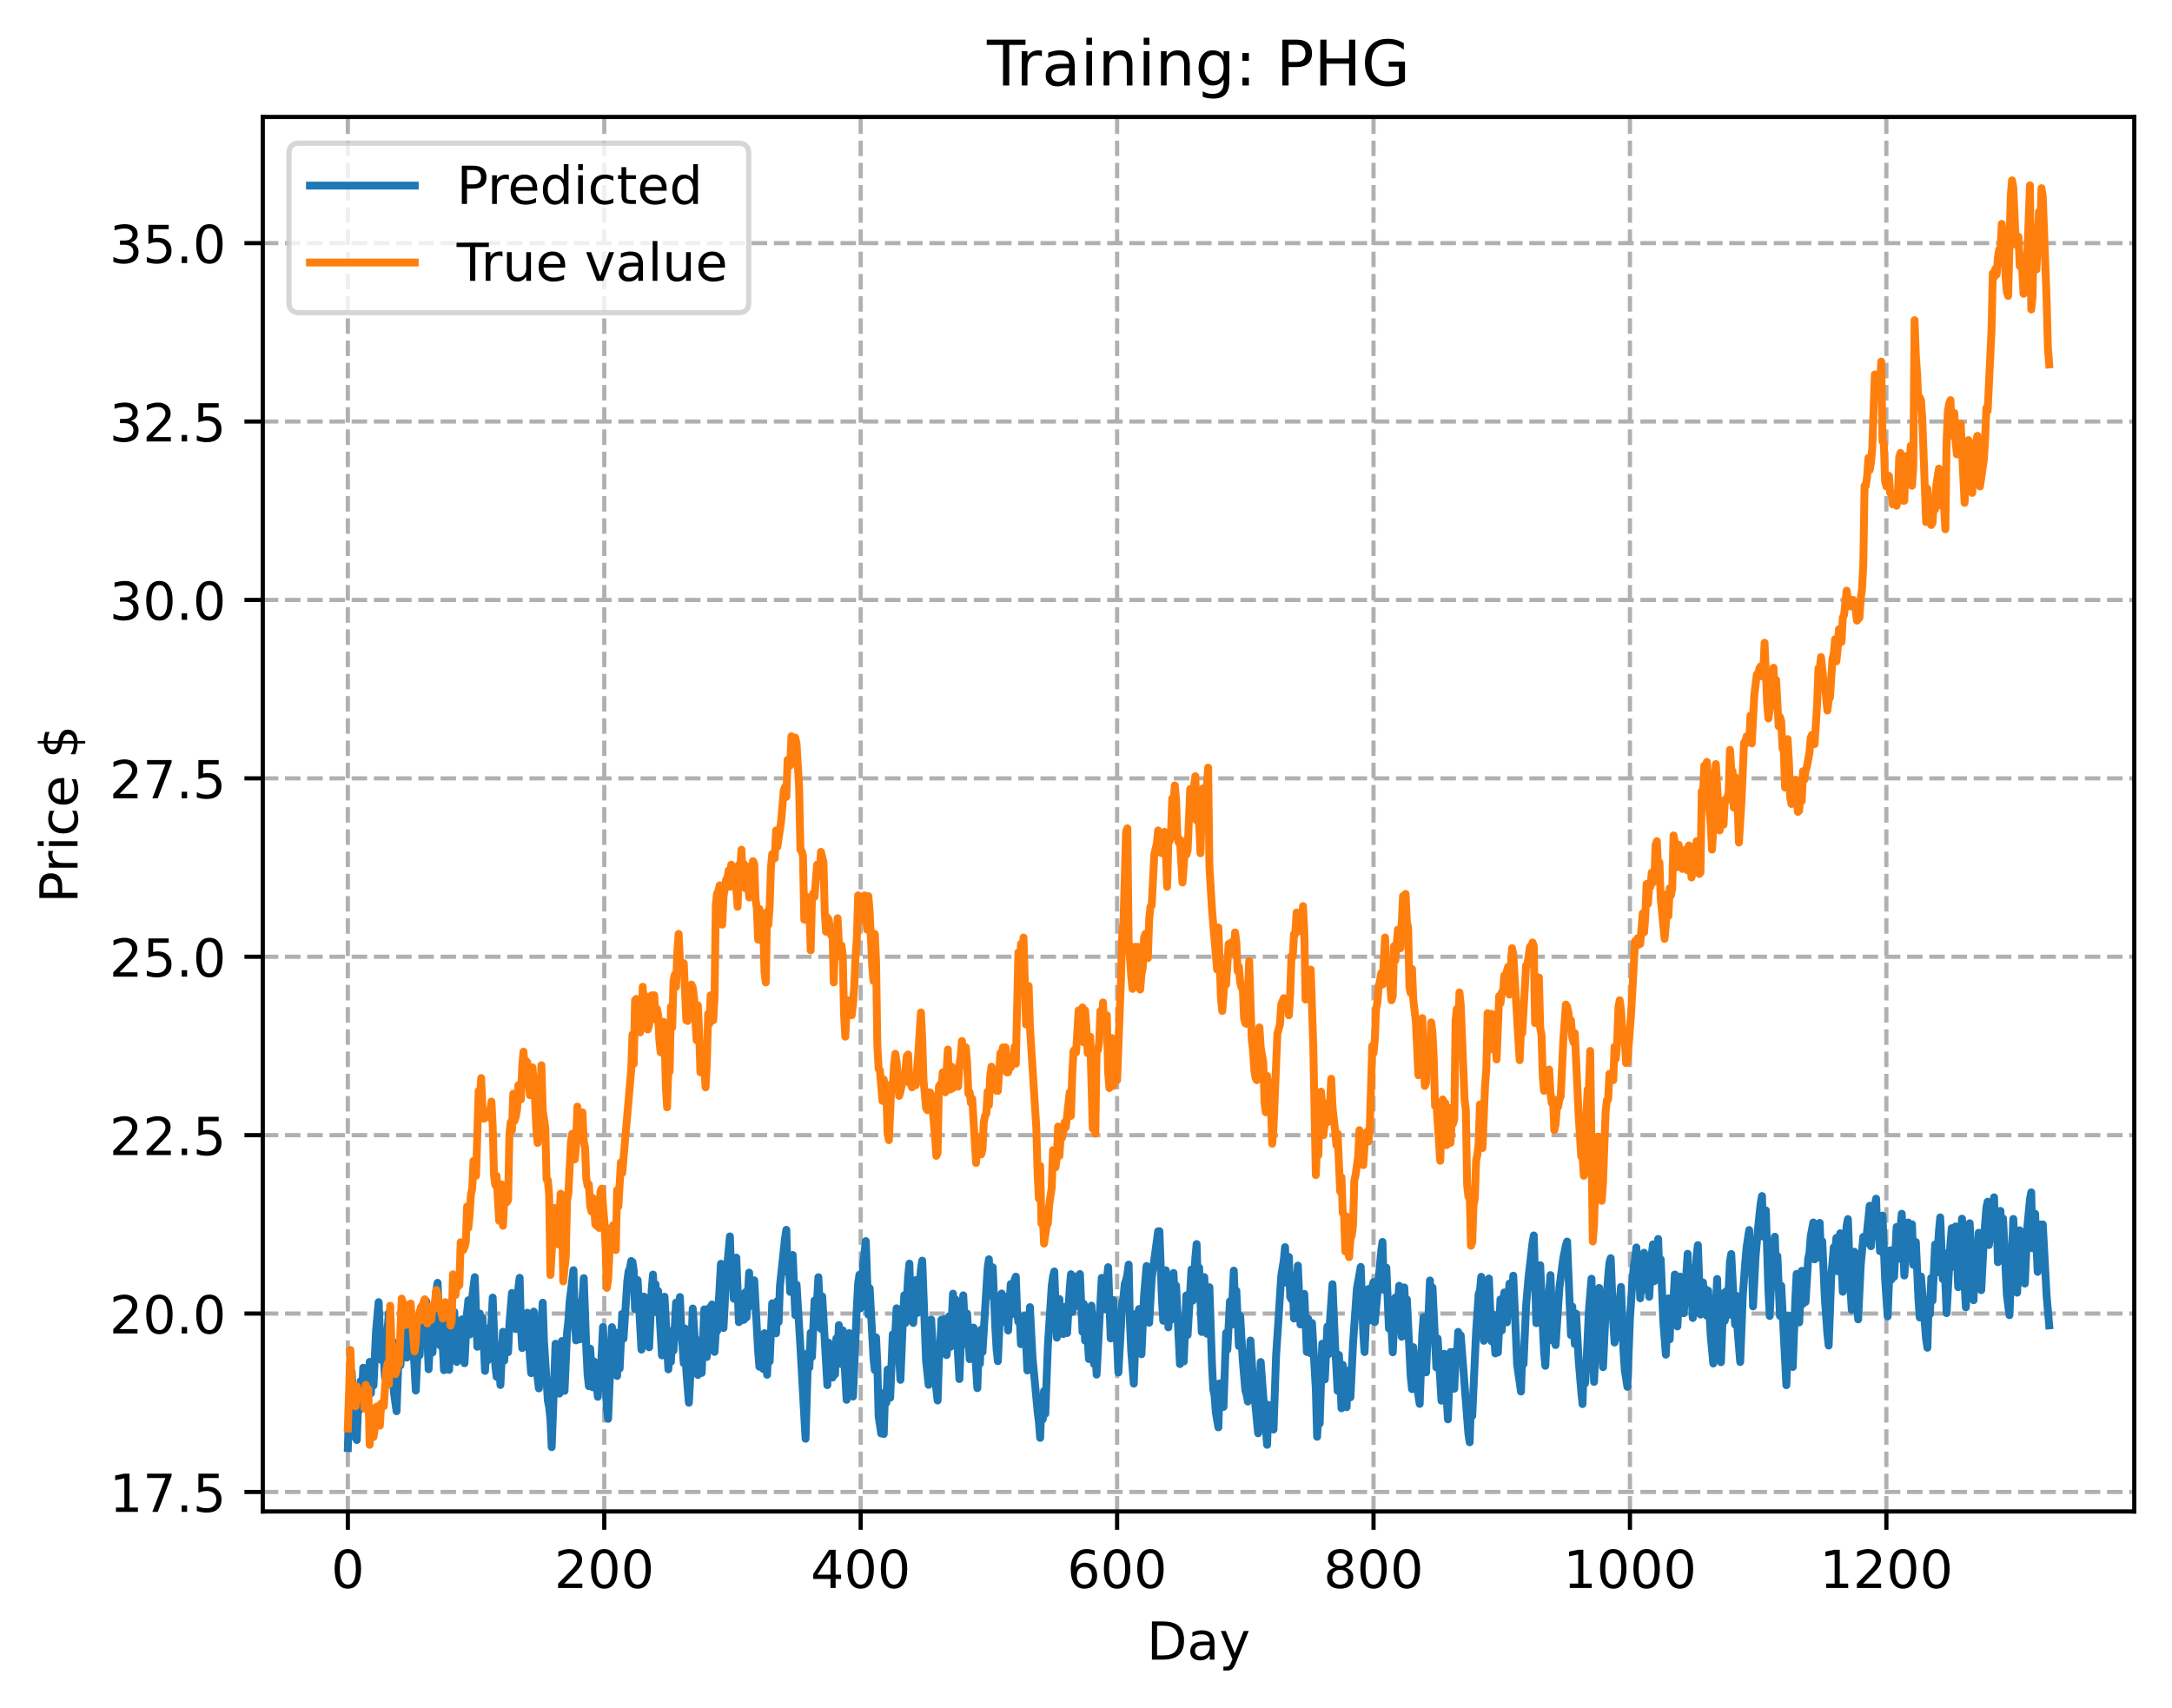 <?xml version="1.0" encoding="utf-8" standalone="no"?>
<!DOCTYPE svg PUBLIC "-//W3C//DTD SVG 1.1//EN"
  "http://www.w3.org/Graphics/SVG/1.1/DTD/svg11.dtd">
<!-- Created with matplotlib (https://matplotlib.org/) -->
<svg height="325.986pt" version="1.1" viewBox="0 0 414.464 325.986" width="414.464pt" xmlns="http://www.w3.org/2000/svg" xmlns:xlink="http://www.w3.org/1999/xlink">
 <defs>
  <style type="text/css">
*{stroke-linecap:butt;stroke-linejoin:round;}
  </style>
 </defs>
 <g id="figure_1">
  <g id="patch_1">
   <path d="M 0 325.986 
L 414.464 325.986 
L 414.464 0 
L 0 0 
z
" style="fill:#ffffff;"/>
  </g>
  <g id="axes_1">
   <g id="patch_2">
    <path d="M 50.144 288.43 
L 407.264 288.43 
L 407.264 22.318 
L 50.144 22.318 
z
" style="fill:#ffffff;"/>
   </g>
   <g id="matplotlib.axis_1">
    <g id="xtick_1">
     <g id="line2d_1">
      <path clip-path="url(#p2d818a3e1b)" d="M 66.376 288.43 
L 66.376 22.318 
" style="fill:none;stroke:#b0b0b0;stroke-dasharray:2.96,1.28;stroke-dashoffset:0;stroke-width:0.8;"/>
     </g>
     <g id="line2d_2">
      <defs>
       <path d="M 0 0 
L 0 3.5 
" id="m93678804bc" style="stroke:#000000;stroke-width:0.8;"/>
      </defs>
      <g>
       <use style="stroke:#000000;stroke-width:0.8;" x="66.376" xlink:href="#m93678804bc" y="288.43"/>
      </g>
     </g>
     <g id="text_1">
      <!-- 0 -->
      <defs>
       <path d="M 31.781 66.406 
Q 24.172 66.406 20.328 58.906 
Q 16.5 51.422 16.5 36.375 
Q 16.5 21.391 20.328 13.891 
Q 24.172 6.391 31.781 6.391 
Q 39.453 6.391 43.281 13.891 
Q 47.125 21.391 47.125 36.375 
Q 47.125 51.422 43.281 58.906 
Q 39.453 66.406 31.781 66.406 
z
M 31.781 74.219 
Q 44.047 74.219 50.516 64.516 
Q 56.984 54.828 56.984 36.375 
Q 56.984 17.969 50.516 8.266 
Q 44.047 -1.422 31.781 -1.422 
Q 19.531 -1.422 13.062 8.266 
Q 6.594 17.969 6.594 36.375 
Q 6.594 54.828 13.062 64.516 
Q 19.531 74.219 31.781 74.219 
z
" id="DejaVuSans-48"/>
      </defs>
      <g transform="translate(63.195 303.029)scale(0.1 -0.1)">
       <use xlink:href="#DejaVuSans-48"/>
      </g>
     </g>
    </g>
    <g id="xtick_2">
     <g id="line2d_3">
      <path clip-path="url(#p2d818a3e1b)" d="M 115.307 288.43 
L 115.307 22.318 
" style="fill:none;stroke:#b0b0b0;stroke-dasharray:2.96,1.28;stroke-dashoffset:0;stroke-width:0.8;"/>
     </g>
     <g id="line2d_4">
      <g>
       <use style="stroke:#000000;stroke-width:0.8;" x="115.307" xlink:href="#m93678804bc" y="288.43"/>
      </g>
     </g>
     <g id="text_2">
      <!-- 200 -->
      <defs>
       <path d="M 19.188 8.297 
L 53.609 8.297 
L 53.609 0 
L 7.328 0 
L 7.328 8.297 
Q 12.938 14.109 22.625 23.891 
Q 32.328 33.688 34.812 36.531 
Q 39.547 41.844 41.422 45.531 
Q 43.312 49.219 43.312 52.781 
Q 43.312 58.594 39.234 62.25 
Q 35.156 65.922 28.609 65.922 
Q 23.969 65.922 18.812 64.312 
Q 13.672 62.703 7.812 59.422 
L 7.812 69.391 
Q 13.766 71.781 18.938 73 
Q 24.125 74.219 28.422 74.219 
Q 39.75 74.219 46.484 68.547 
Q 53.219 62.891 53.219 53.422 
Q 53.219 48.922 51.531 44.891 
Q 49.859 40.875 45.406 35.406 
Q 44.188 33.984 37.641 27.219 
Q 31.109 20.453 19.188 8.297 
z
" id="DejaVuSans-50"/>
      </defs>
      <g transform="translate(105.763 303.029)scale(0.1 -0.1)">
       <use xlink:href="#DejaVuSans-50"/>
       <use x="63.623" xlink:href="#DejaVuSans-48"/>
       <use x="127.246" xlink:href="#DejaVuSans-48"/>
      </g>
     </g>
    </g>
    <g id="xtick_3">
     <g id="line2d_5">
      <path clip-path="url(#p2d818a3e1b)" d="M 164.238 288.43 
L 164.238 22.318 
" style="fill:none;stroke:#b0b0b0;stroke-dasharray:2.96,1.28;stroke-dashoffset:0;stroke-width:0.8;"/>
     </g>
     <g id="line2d_6">
      <g>
       <use style="stroke:#000000;stroke-width:0.8;" x="164.238" xlink:href="#m93678804bc" y="288.43"/>
      </g>
     </g>
     <g id="text_3">
      <!-- 400 -->
      <defs>
       <path d="M 37.797 64.312 
L 12.891 25.391 
L 37.797 25.391 
z
M 35.203 72.906 
L 47.609 72.906 
L 47.609 25.391 
L 58.016 25.391 
L 58.016 17.188 
L 47.609 17.188 
L 47.609 0 
L 37.797 0 
L 37.797 17.188 
L 4.891 17.188 
L 4.891 26.703 
z
" id="DejaVuSans-52"/>
      </defs>
      <g transform="translate(154.694 303.029)scale(0.1 -0.1)">
       <use xlink:href="#DejaVuSans-52"/>
       <use x="63.623" xlink:href="#DejaVuSans-48"/>
       <use x="127.246" xlink:href="#DejaVuSans-48"/>
      </g>
     </g>
    </g>
    <g id="xtick_4">
     <g id="line2d_7">
      <path clip-path="url(#p2d818a3e1b)" d="M 213.168 288.43 
L 213.168 22.318 
" style="fill:none;stroke:#b0b0b0;stroke-dasharray:2.96,1.28;stroke-dashoffset:0;stroke-width:0.8;"/>
     </g>
     <g id="line2d_8">
      <g>
       <use style="stroke:#000000;stroke-width:0.8;" x="213.168" xlink:href="#m93678804bc" y="288.43"/>
      </g>
     </g>
     <g id="text_4">
      <!-- 600 -->
      <defs>
       <path d="M 33.016 40.375 
Q 26.375 40.375 22.484 35.828 
Q 18.609 31.297 18.609 23.391 
Q 18.609 15.531 22.484 10.953 
Q 26.375 6.391 33.016 6.391 
Q 39.656 6.391 43.531 10.953 
Q 47.406 15.531 47.406 23.391 
Q 47.406 31.297 43.531 35.828 
Q 39.656 40.375 33.016 40.375 
z
M 52.594 71.297 
L 52.594 62.312 
Q 48.875 64.062 45.094 64.984 
Q 41.312 65.922 37.594 65.922 
Q 27.828 65.922 22.672 59.328 
Q 17.531 52.734 16.797 39.406 
Q 19.672 43.656 24.016 45.922 
Q 28.375 48.188 33.594 48.188 
Q 44.578 48.188 50.953 41.516 
Q 57.328 34.859 57.328 23.391 
Q 57.328 12.156 50.688 5.359 
Q 44.047 -1.422 33.016 -1.422 
Q 20.359 -1.422 13.672 8.266 
Q 6.984 17.969 6.984 36.375 
Q 6.984 53.656 15.188 63.938 
Q 23.391 74.219 37.203 74.219 
Q 40.922 74.219 44.703 73.484 
Q 48.484 72.75 52.594 71.297 
z
" id="DejaVuSans-54"/>
      </defs>
      <g transform="translate(203.625 303.029)scale(0.1 -0.1)">
       <use xlink:href="#DejaVuSans-54"/>
       <use x="63.623" xlink:href="#DejaVuSans-48"/>
       <use x="127.246" xlink:href="#DejaVuSans-48"/>
      </g>
     </g>
    </g>
    <g id="xtick_5">
     <g id="line2d_9">
      <path clip-path="url(#p2d818a3e1b)" d="M 262.099 288.43 
L 262.099 22.318 
" style="fill:none;stroke:#b0b0b0;stroke-dasharray:2.96,1.28;stroke-dashoffset:0;stroke-width:0.8;"/>
     </g>
     <g id="line2d_10">
      <g>
       <use style="stroke:#000000;stroke-width:0.8;" x="262.099" xlink:href="#m93678804bc" y="288.43"/>
      </g>
     </g>
     <g id="text_5">
      <!-- 800 -->
      <defs>
       <path d="M 31.781 34.625 
Q 24.75 34.625 20.719 30.859 
Q 16.703 27.094 16.703 20.516 
Q 16.703 13.922 20.719 10.156 
Q 24.75 6.391 31.781 6.391 
Q 38.812 6.391 42.859 10.172 
Q 46.922 13.969 46.922 20.516 
Q 46.922 27.094 42.891 30.859 
Q 38.875 34.625 31.781 34.625 
z
M 21.922 38.812 
Q 15.578 40.375 12.031 44.719 
Q 8.5 49.078 8.5 55.328 
Q 8.5 64.062 14.719 69.141 
Q 20.953 74.219 31.781 74.219 
Q 42.672 74.219 48.875 69.141 
Q 55.078 64.062 55.078 55.328 
Q 55.078 49.078 51.531 44.719 
Q 48 40.375 41.703 38.812 
Q 48.828 37.156 52.797 32.312 
Q 56.781 27.484 56.781 20.516 
Q 56.781 9.906 50.312 4.234 
Q 43.844 -1.422 31.781 -1.422 
Q 19.734 -1.422 13.25 4.234 
Q 6.781 9.906 6.781 20.516 
Q 6.781 27.484 10.781 32.312 
Q 14.797 37.156 21.922 38.812 
z
M 18.312 54.391 
Q 18.312 48.734 21.844 45.562 
Q 25.391 42.391 31.781 42.391 
Q 38.141 42.391 41.719 45.562 
Q 45.312 48.734 45.312 54.391 
Q 45.312 60.062 41.719 63.234 
Q 38.141 66.406 31.781 66.406 
Q 25.391 66.406 21.844 63.234 
Q 18.312 60.062 18.312 54.391 
z
" id="DejaVuSans-56"/>
      </defs>
      <g transform="translate(252.555 303.029)scale(0.1 -0.1)">
       <use xlink:href="#DejaVuSans-56"/>
       <use x="63.623" xlink:href="#DejaVuSans-48"/>
       <use x="127.246" xlink:href="#DejaVuSans-48"/>
      </g>
     </g>
    </g>
    <g id="xtick_6">
     <g id="line2d_11">
      <path clip-path="url(#p2d818a3e1b)" d="M 311.029 288.43 
L 311.029 22.318 
" style="fill:none;stroke:#b0b0b0;stroke-dasharray:2.96,1.28;stroke-dashoffset:0;stroke-width:0.8;"/>
     </g>
     <g id="line2d_12">
      <g>
       <use style="stroke:#000000;stroke-width:0.8;" x="311.029" xlink:href="#m93678804bc" y="288.43"/>
      </g>
     </g>
     <g id="text_6">
      <!-- 1000 -->
      <defs>
       <path d="M 12.406 8.297 
L 28.516 8.297 
L 28.516 63.922 
L 10.984 60.406 
L 10.984 69.391 
L 28.422 72.906 
L 38.281 72.906 
L 38.281 8.297 
L 54.391 8.297 
L 54.391 0 
L 12.406 0 
z
" id="DejaVuSans-49"/>
      </defs>
      <g transform="translate(298.304 303.029)scale(0.1 -0.1)">
       <use xlink:href="#DejaVuSans-49"/>
       <use x="63.623" xlink:href="#DejaVuSans-48"/>
       <use x="127.246" xlink:href="#DejaVuSans-48"/>
       <use x="190.869" xlink:href="#DejaVuSans-48"/>
      </g>
     </g>
    </g>
    <g id="xtick_7">
     <g id="line2d_13">
      <path clip-path="url(#p2d818a3e1b)" d="M 359.96 288.43 
L 359.96 22.318 
" style="fill:none;stroke:#b0b0b0;stroke-dasharray:2.96,1.28;stroke-dashoffset:0;stroke-width:0.8;"/>
     </g>
     <g id="line2d_14">
      <g>
       <use style="stroke:#000000;stroke-width:0.8;" x="359.96" xlink:href="#m93678804bc" y="288.43"/>
      </g>
     </g>
     <g id="text_7">
      <!-- 1200 -->
      <g transform="translate(347.235 303.029)scale(0.1 -0.1)">
       <use xlink:href="#DejaVuSans-49"/>
       <use x="63.623" xlink:href="#DejaVuSans-50"/>
       <use x="127.246" xlink:href="#DejaVuSans-48"/>
       <use x="190.869" xlink:href="#DejaVuSans-48"/>
      </g>
     </g>
    </g>
    <g id="text_8">
     <!-- Day -->
     <defs>
      <path d="M 19.672 64.797 
L 19.672 8.109 
L 31.594 8.109 
Q 46.688 8.109 53.688 14.938 
Q 60.688 21.781 60.688 36.531 
Q 60.688 51.172 53.688 57.984 
Q 46.688 64.797 31.594 64.797 
z
M 9.812 72.906 
L 30.078 72.906 
Q 51.266 72.906 61.172 64.094 
Q 71.094 55.281 71.094 36.531 
Q 71.094 17.672 61.125 8.828 
Q 51.172 0 30.078 0 
L 9.812 0 
z
" id="DejaVuSans-68"/>
      <path d="M 34.281 27.484 
Q 23.391 27.484 19.188 25 
Q 14.984 22.516 14.984 16.5 
Q 14.984 11.719 18.141 8.906 
Q 21.297 6.109 26.703 6.109 
Q 34.188 6.109 38.703 11.406 
Q 43.219 16.703 43.219 25.484 
L 43.219 27.484 
z
M 52.203 31.203 
L 52.203 0 
L 43.219 0 
L 43.219 8.297 
Q 40.141 3.328 35.547 0.953 
Q 30.953 -1.422 24.312 -1.422 
Q 15.922 -1.422 10.953 3.297 
Q 6 8.016 6 15.922 
Q 6 25.141 12.172 29.828 
Q 18.359 34.516 30.609 34.516 
L 43.219 34.516 
L 43.219 35.406 
Q 43.219 41.609 39.141 45 
Q 35.062 48.391 27.688 48.391 
Q 23 48.391 18.547 47.266 
Q 14.109 46.141 10.016 43.891 
L 10.016 52.203 
Q 14.938 54.109 19.578 55.047 
Q 24.219 56 28.609 56 
Q 40.484 56 46.344 49.844 
Q 52.203 43.703 52.203 31.203 
z
" id="DejaVuSans-97"/>
      <path d="M 32.172 -5.078 
Q 28.375 -14.844 24.75 -17.812 
Q 21.141 -20.797 15.094 -20.797 
L 7.906 -20.797 
L 7.906 -13.281 
L 13.188 -13.281 
Q 16.891 -13.281 18.938 -11.516 
Q 21 -9.766 23.484 -3.219 
L 25.094 0.875 
L 2.984 54.688 
L 12.5 54.688 
L 29.594 11.922 
L 46.688 54.688 
L 56.203 54.688 
z
" id="DejaVuSans-121"/>
     </defs>
     <g transform="translate(218.83 316.707)scale(0.1 -0.1)">
      <use xlink:href="#DejaVuSans-68"/>
      <use x="77.002" xlink:href="#DejaVuSans-97"/>
      <use x="138.281" xlink:href="#DejaVuSans-121"/>
     </g>
    </g>
   </g>
   <g id="matplotlib.axis_2">
    <g id="ytick_1">
     <g id="line2d_15">
      <path clip-path="url(#p2d818a3e1b)" d="M 50.144 284.708 
L 407.264 284.708 
" style="fill:none;stroke:#b0b0b0;stroke-dasharray:2.96,1.28;stroke-dashoffset:0;stroke-width:0.8;"/>
     </g>
     <g id="line2d_16">
      <defs>
       <path d="M 0 0 
L -3.5 0 
" id="mf12d28d618" style="stroke:#000000;stroke-width:0.8;"/>
      </defs>
      <g>
       <use style="stroke:#000000;stroke-width:0.8;" x="50.144" xlink:href="#mf12d28d618" y="284.708"/>
      </g>
     </g>
     <g id="text_9">
      <!-- 17.5 -->
      <defs>
       <path d="M 8.203 72.906 
L 55.078 72.906 
L 55.078 68.703 
L 28.609 0 
L 18.312 0 
L 43.219 64.594 
L 8.203 64.594 
z
" id="DejaVuSans-55"/>
       <path d="M 10.688 12.406 
L 21 12.406 
L 21 0 
L 10.688 0 
z
" id="DejaVuSans-46"/>
       <path d="M 10.797 72.906 
L 49.516 72.906 
L 49.516 64.594 
L 19.828 64.594 
L 19.828 46.734 
Q 21.969 47.469 24.109 47.828 
Q 26.266 48.188 28.422 48.188 
Q 40.625 48.188 47.75 41.5 
Q 54.891 34.812 54.891 23.391 
Q 54.891 11.625 47.562 5.094 
Q 40.234 -1.422 26.906 -1.422 
Q 22.312 -1.422 17.547 -0.641 
Q 12.797 0.141 7.719 1.703 
L 7.719 11.625 
Q 12.109 9.234 16.797 8.062 
Q 21.484 6.891 26.703 6.891 
Q 35.156 6.891 40.078 11.328 
Q 45.016 15.766 45.016 23.391 
Q 45.016 31 40.078 35.438 
Q 35.156 39.891 26.703 39.891 
Q 22.75 39.891 18.812 39.016 
Q 14.891 38.141 10.797 36.281 
z
" id="DejaVuSans-53"/>
      </defs>
      <g transform="translate(20.878 288.507)scale(0.1 -0.1)">
       <use xlink:href="#DejaVuSans-49"/>
       <use x="63.623" xlink:href="#DejaVuSans-55"/>
       <use x="127.246" xlink:href="#DejaVuSans-46"/>
       <use x="159.033" xlink:href="#DejaVuSans-53"/>
      </g>
     </g>
    </g>
    <g id="ytick_2">
     <g id="line2d_17">
      <path clip-path="url(#p2d818a3e1b)" d="M 50.144 250.664 
L 407.264 250.664 
" style="fill:none;stroke:#b0b0b0;stroke-dasharray:2.96,1.28;stroke-dashoffset:0;stroke-width:0.8;"/>
     </g>
     <g id="line2d_18">
      <g>
       <use style="stroke:#000000;stroke-width:0.8;" x="50.144" xlink:href="#mf12d28d618" y="250.664"/>
      </g>
     </g>
     <g id="text_10">
      <!-- 20.0 -->
      <g transform="translate(20.878 254.463)scale(0.1 -0.1)">
       <use xlink:href="#DejaVuSans-50"/>
       <use x="63.623" xlink:href="#DejaVuSans-48"/>
       <use x="127.246" xlink:href="#DejaVuSans-46"/>
       <use x="159.033" xlink:href="#DejaVuSans-48"/>
      </g>
     </g>
    </g>
    <g id="ytick_3">
     <g id="line2d_19">
      <path clip-path="url(#p2d818a3e1b)" d="M 50.144 216.619 
L 407.264 216.619 
" style="fill:none;stroke:#b0b0b0;stroke-dasharray:2.96,1.28;stroke-dashoffset:0;stroke-width:0.8;"/>
     </g>
     <g id="line2d_20">
      <g>
       <use style="stroke:#000000;stroke-width:0.8;" x="50.144" xlink:href="#mf12d28d618" y="216.619"/>
      </g>
     </g>
     <g id="text_11">
      <!-- 22.5 -->
      <g transform="translate(20.878 220.419)scale(0.1 -0.1)">
       <use xlink:href="#DejaVuSans-50"/>
       <use x="63.623" xlink:href="#DejaVuSans-50"/>
       <use x="127.246" xlink:href="#DejaVuSans-46"/>
       <use x="159.033" xlink:href="#DejaVuSans-53"/>
      </g>
     </g>
    </g>
    <g id="ytick_4">
     <g id="line2d_21">
      <path clip-path="url(#p2d818a3e1b)" d="M 50.144 182.575 
L 407.264 182.575 
" style="fill:none;stroke:#b0b0b0;stroke-dasharray:2.96,1.28;stroke-dashoffset:0;stroke-width:0.8;"/>
     </g>
     <g id="line2d_22">
      <g>
       <use style="stroke:#000000;stroke-width:0.8;" x="50.144" xlink:href="#mf12d28d618" y="182.575"/>
      </g>
     </g>
     <g id="text_12">
      <!-- 25.0 -->
      <g transform="translate(20.878 186.374)scale(0.1 -0.1)">
       <use xlink:href="#DejaVuSans-50"/>
       <use x="63.623" xlink:href="#DejaVuSans-53"/>
       <use x="127.246" xlink:href="#DejaVuSans-46"/>
       <use x="159.033" xlink:href="#DejaVuSans-48"/>
      </g>
     </g>
    </g>
    <g id="ytick_5">
     <g id="line2d_23">
      <path clip-path="url(#p2d818a3e1b)" d="M 50.144 148.531 
L 407.264 148.531 
" style="fill:none;stroke:#b0b0b0;stroke-dasharray:2.96,1.28;stroke-dashoffset:0;stroke-width:0.8;"/>
     </g>
     <g id="line2d_24">
      <g>
       <use style="stroke:#000000;stroke-width:0.8;" x="50.144" xlink:href="#mf12d28d618" y="148.531"/>
      </g>
     </g>
     <g id="text_13">
      <!-- 27.5 -->
      <g transform="translate(20.878 152.33)scale(0.1 -0.1)">
       <use xlink:href="#DejaVuSans-50"/>
       <use x="63.623" xlink:href="#DejaVuSans-55"/>
       <use x="127.246" xlink:href="#DejaVuSans-46"/>
       <use x="159.033" xlink:href="#DejaVuSans-53"/>
      </g>
     </g>
    </g>
    <g id="ytick_6">
     <g id="line2d_25">
      <path clip-path="url(#p2d818a3e1b)" d="M 50.144 114.486 
L 407.264 114.486 
" style="fill:none;stroke:#b0b0b0;stroke-dasharray:2.96,1.28;stroke-dashoffset:0;stroke-width:0.8;"/>
     </g>
     <g id="line2d_26">
      <g>
       <use style="stroke:#000000;stroke-width:0.8;" x="50.144" xlink:href="#mf12d28d618" y="114.486"/>
      </g>
     </g>
     <g id="text_14">
      <!-- 30.0 -->
      <defs>
       <path d="M 40.578 39.312 
Q 47.656 37.797 51.625 33 
Q 55.609 28.219 55.609 21.188 
Q 55.609 10.406 48.188 4.484 
Q 40.766 -1.422 27.094 -1.422 
Q 22.516 -1.422 17.656 -0.516 
Q 12.797 0.391 7.625 2.203 
L 7.625 11.719 
Q 11.719 9.328 16.594 8.109 
Q 21.484 6.891 26.812 6.891 
Q 36.078 6.891 40.938 10.547 
Q 45.797 14.203 45.797 21.188 
Q 45.797 27.641 41.281 31.266 
Q 36.766 34.906 28.719 34.906 
L 20.219 34.906 
L 20.219 43.016 
L 29.109 43.016 
Q 36.375 43.016 40.234 45.922 
Q 44.094 48.828 44.094 54.297 
Q 44.094 59.906 40.109 62.906 
Q 36.141 65.922 28.719 65.922 
Q 24.656 65.922 20.016 65.031 
Q 15.375 64.156 9.812 62.312 
L 9.812 71.094 
Q 15.438 72.656 20.344 73.438 
Q 25.25 74.219 29.594 74.219 
Q 40.828 74.219 47.359 69.109 
Q 53.906 64.016 53.906 55.328 
Q 53.906 49.266 50.438 45.094 
Q 46.969 40.922 40.578 39.312 
z
" id="DejaVuSans-51"/>
      </defs>
      <g transform="translate(20.878 118.286)scale(0.1 -0.1)">
       <use xlink:href="#DejaVuSans-51"/>
       <use x="63.623" xlink:href="#DejaVuSans-48"/>
       <use x="127.246" xlink:href="#DejaVuSans-46"/>
       <use x="159.033" xlink:href="#DejaVuSans-48"/>
      </g>
     </g>
    </g>
    <g id="ytick_7">
     <g id="line2d_27">
      <path clip-path="url(#p2d818a3e1b)" d="M 50.144 80.442 
L 407.264 80.442 
" style="fill:none;stroke:#b0b0b0;stroke-dasharray:2.96,1.28;stroke-dashoffset:0;stroke-width:0.8;"/>
     </g>
     <g id="line2d_28">
      <g>
       <use style="stroke:#000000;stroke-width:0.8;" x="50.144" xlink:href="#mf12d28d618" y="80.442"/>
      </g>
     </g>
     <g id="text_15">
      <!-- 32.5 -->
      <g transform="translate(20.878 84.241)scale(0.1 -0.1)">
       <use xlink:href="#DejaVuSans-51"/>
       <use x="63.623" xlink:href="#DejaVuSans-50"/>
       <use x="127.246" xlink:href="#DejaVuSans-46"/>
       <use x="159.033" xlink:href="#DejaVuSans-53"/>
      </g>
     </g>
    </g>
    <g id="ytick_8">
     <g id="line2d_29">
      <path clip-path="url(#p2d818a3e1b)" d="M 50.144 46.398 
L 407.264 46.398 
" style="fill:none;stroke:#b0b0b0;stroke-dasharray:2.96,1.28;stroke-dashoffset:0;stroke-width:0.8;"/>
     </g>
     <g id="line2d_30">
      <g>
       <use style="stroke:#000000;stroke-width:0.8;" x="50.144" xlink:href="#mf12d28d618" y="46.398"/>
      </g>
     </g>
     <g id="text_16">
      <!-- 35.0 -->
      <g transform="translate(20.878 50.197)scale(0.1 -0.1)">
       <use xlink:href="#DejaVuSans-51"/>
       <use x="63.623" xlink:href="#DejaVuSans-53"/>
       <use x="127.246" xlink:href="#DejaVuSans-46"/>
       <use x="159.033" xlink:href="#DejaVuSans-48"/>
      </g>
     </g>
    </g>
    <g id="text_17">
     <!-- Price $ -->
     <defs>
      <path d="M 19.672 64.797 
L 19.672 37.406 
L 32.078 37.406 
Q 38.969 37.406 42.719 40.969 
Q 46.484 44.531 46.484 51.125 
Q 46.484 57.672 42.719 61.234 
Q 38.969 64.797 32.078 64.797 
z
M 9.812 72.906 
L 32.078 72.906 
Q 44.344 72.906 50.609 67.359 
Q 56.891 61.812 56.891 51.125 
Q 56.891 40.328 50.609 34.812 
Q 44.344 29.297 32.078 29.297 
L 19.672 29.297 
L 19.672 0 
L 9.812 0 
z
" id="DejaVuSans-80"/>
      <path d="M 41.109 46.297 
Q 39.594 47.172 37.812 47.578 
Q 36.031 48 33.891 48 
Q 26.266 48 22.188 43.047 
Q 18.109 38.094 18.109 28.812 
L 18.109 0 
L 9.078 0 
L 9.078 54.688 
L 18.109 54.688 
L 18.109 46.188 
Q 20.953 51.172 25.484 53.578 
Q 30.031 56 36.531 56 
Q 37.453 56 38.578 55.875 
Q 39.703 55.766 41.062 55.516 
z
" id="DejaVuSans-114"/>
      <path d="M 9.422 54.688 
L 18.406 54.688 
L 18.406 0 
L 9.422 0 
z
M 9.422 75.984 
L 18.406 75.984 
L 18.406 64.594 
L 9.422 64.594 
z
" id="DejaVuSans-105"/>
      <path d="M 48.781 52.594 
L 48.781 44.188 
Q 44.969 46.297 41.141 47.344 
Q 37.312 48.391 33.406 48.391 
Q 24.656 48.391 19.812 42.844 
Q 14.984 37.312 14.984 27.297 
Q 14.984 17.281 19.812 11.734 
Q 24.656 6.203 33.406 6.203 
Q 37.312 6.203 41.141 7.25 
Q 44.969 8.297 48.781 10.406 
L 48.781 2.094 
Q 45.016 0.344 40.984 -0.531 
Q 36.969 -1.422 32.422 -1.422 
Q 20.062 -1.422 12.781 6.344 
Q 5.516 14.109 5.516 27.297 
Q 5.516 40.672 12.859 48.328 
Q 20.219 56 33.016 56 
Q 37.156 56 41.109 55.141 
Q 45.062 54.297 48.781 52.594 
z
" id="DejaVuSans-99"/>
      <path d="M 56.203 29.594 
L 56.203 25.203 
L 14.891 25.203 
Q 15.484 15.922 20.484 11.062 
Q 25.484 6.203 34.422 6.203 
Q 39.594 6.203 44.453 7.469 
Q 49.312 8.734 54.109 11.281 
L 54.109 2.781 
Q 49.266 0.734 44.188 -0.344 
Q 39.109 -1.422 33.891 -1.422 
Q 20.797 -1.422 13.156 6.188 
Q 5.516 13.812 5.516 26.812 
Q 5.516 40.234 12.766 48.109 
Q 20.016 56 32.328 56 
Q 43.359 56 49.781 48.891 
Q 56.203 41.797 56.203 29.594 
z
M 47.219 32.234 
Q 47.125 39.594 43.094 43.984 
Q 39.062 48.391 32.422 48.391 
Q 24.906 48.391 20.391 44.141 
Q 15.875 39.891 15.188 32.172 
z
" id="DejaVuSans-101"/>
      <path id="DejaVuSans-32"/>
      <path d="M 33.797 -14.703 
L 28.906 -14.703 
L 28.859 0 
Q 23.734 0.094 18.609 1.188 
Q 13.484 2.297 8.297 4.5 
L 8.297 13.281 
Q 13.281 10.156 18.375 8.562 
Q 23.484 6.984 28.906 6.938 
L 28.906 29.203 
Q 18.109 30.953 13.203 35.156 
Q 8.297 39.359 8.297 46.688 
Q 8.297 54.641 13.625 59.219 
Q 18.953 63.812 28.906 64.5 
L 28.906 75.984 
L 33.797 75.984 
L 33.797 64.656 
Q 38.328 64.453 42.578 63.688 
Q 46.828 62.938 50.875 61.625 
L 50.875 53.078 
Q 46.828 55.125 42.547 56.25 
Q 38.281 57.375 33.797 57.562 
L 33.797 36.719 
Q 44.875 35.016 50.094 30.609 
Q 55.328 26.219 55.328 18.609 
Q 55.328 10.359 49.781 5.594 
Q 44.234 0.828 33.797 0.094 
z
M 28.906 37.594 
L 28.906 57.625 
Q 23.25 56.984 20.266 54.391 
Q 17.281 51.812 17.281 47.516 
Q 17.281 43.312 20.031 40.969 
Q 22.797 38.625 28.906 37.594 
z
M 33.797 28.219 
L 33.797 7.078 
Q 39.984 7.906 43.141 10.594 
Q 46.297 13.281 46.297 17.672 
Q 46.297 21.969 43.281 24.5 
Q 40.281 27.047 33.797 28.219 
z
" id="DejaVuSans-36"/>
     </defs>
     <g transform="translate(14.798 172.342)rotate(-90)scale(0.1 -0.1)">
      <use xlink:href="#DejaVuSans-80"/>
      <use x="58.553" xlink:href="#DejaVuSans-114"/>
      <use x="99.666" xlink:href="#DejaVuSans-105"/>
      <use x="127.449" xlink:href="#DejaVuSans-99"/>
      <use x="182.43" xlink:href="#DejaVuSans-101"/>
      <use x="243.953" xlink:href="#DejaVuSans-32"/>
      <use x="275.74" xlink:href="#DejaVuSans-36"/>
     </g>
    </g>
   </g>
   <g id="line2d_31">
    <path clip-path="url(#p2d818a3e1b)" d="M 66.376 276.334 
L 66.621 268.679 
L 67.11 261.811 
L 67.844 274.332 
L 68.089 274.791 
L 68.334 267.957 
L 68.578 269.103 
L 68.823 263.544 
L 69.068 266.428 
L 69.312 260.997 
L 69.557 266.281 
L 69.802 268.265 
L 70.046 261.737 
L 70.291 265.348 
L 70.536 259.878 
L 70.78 265.877 
L 71.025 260.745 
L 71.27 264.389 
L 71.759 253.988 
L 72.248 248.483 
L 72.737 259.488 
L 72.982 255.432 
L 73.471 262.867 
L 73.961 253.646 
L 74.205 250.548 
L 74.45 258.461 
L 74.695 258.14 
L 75.184 265.845 
L 75.673 269.303 
L 76.163 255.891 
L 76.407 260.547 
L 76.897 253.397 
L 77.141 257.888 
L 77.386 253.219 
L 77.631 259.069 
L 78.12 250.529 
L 78.364 255.609 
L 78.609 251.966 
L 79.343 265.357 
L 79.832 254.557 
L 80.077 258.615 
L 80.566 249.181 
L 80.811 254.852 
L 81.3 248.279 
L 81.79 261.29 
L 82.279 251.329 
L 82.524 258.102 
L 83.013 249.664 
L 83.258 246.238 
L 83.502 244.796 
L 83.991 256.752 
L 84.236 252.215 
L 84.725 261.474 
L 85.215 251.64 
L 85.459 259.487 
L 85.704 261.411 
L 85.949 255.423 
L 86.193 259.057 
L 86.438 253.188 
L 86.683 250.359 
L 87.172 259.908 
L 87.417 254.85 
L 87.661 258.957 
L 87.906 253.831 
L 88.151 251.77 
L 88.64 260.139 
L 89.129 250.489 
L 89.374 248.118 
L 89.619 254.669 
L 89.863 249.774 
L 90.352 245.5 
L 90.597 243.71 
L 91.086 257.005 
L 91.331 254.46 
L 91.576 250.678 
L 91.82 256.732 
L 92.065 251.444 
L 92.554 261.614 
L 92.799 256.256 
L 93.044 259.643 
L 93.288 253.434 
L 93.533 257.215 
L 94.022 247.611 
L 94.512 260.577 
L 94.756 262.734 
L 95.001 256.736 
L 95.49 264.297 
L 95.979 254.142 
L 96.224 259.654 
L 96.469 254.31 
L 96.713 254.264 
L 96.958 258.041 
L 97.203 252.71 
L 97.692 246.731 
L 97.937 251.967 
L 98.181 248.36 
L 98.426 253.622 
L 98.915 245.816 
L 99.16 243.84 
L 99.405 253.256 
L 99.649 257.245 
L 99.894 254.945 
L 100.139 251.482 
L 100.383 256.01 
L 100.628 250.506 
L 101.117 258.945 
L 101.362 262.035 
L 101.851 250.289 
L 102.585 262.921 
L 102.83 264.947 
L 103.319 252.668 
L 103.564 248.588 
L 103.808 256.062 
L 104.542 267.279 
L 104.787 268.535 
L 105.032 270.832 
L 105.276 276.16 
L 106.01 256.424 
L 106.744 265.939 
L 107.234 255.896 
L 107.723 265.426 
L 108.212 254.244 
L 108.457 252.05 
L 108.701 248.374 
L 109.435 242.379 
L 109.68 251.381 
L 109.925 255.786 
L 110.414 248.597 
L 110.659 255.592 
L 111.393 243.902 
L 111.882 257.386 
L 112.127 262.323 
L 112.371 264.532 
L 112.616 257.349 
L 113.105 264.734 
L 113.35 259.799 
L 114.084 266.554 
L 114.328 260.619 
L 114.573 263.203 
L 115.062 253.222 
L 115.796 268.692 
L 116.041 270.759 
L 116.775 253.261 
L 117.02 259.193 
L 117.264 254.177 
L 117.754 262.576 
L 117.998 256.941 
L 118.243 261.162 
L 118.732 250.733 
L 118.977 255.452 
L 119.711 244.401 
L 119.955 242.54 
L 120.2 242.067 
L 120.445 240.638 
L 120.689 240.817 
L 120.934 242.476 
L 121.179 249.834 
L 121.668 244.268 
L 122.402 257.543 
L 122.891 247.428 
L 123.136 253.112 
L 123.381 247.691 
L 123.87 257.103 
L 124.359 246.118 
L 124.604 243.22 
L 124.849 249.206 
L 125.093 245.056 
L 125.338 250.425 
L 125.583 246.346 
L 126.316 258.653 
L 126.806 247.446 
L 127.54 261.315 
L 127.784 255.541 
L 128.029 259.868 
L 128.274 253.94 
L 128.518 257.741 
L 129.008 248.561 
L 129.252 255.129 
L 129.742 247.507 
L 129.986 253.374 
L 130.476 260.141 
L 130.72 253.521 
L 130.965 261.624 
L 131.454 267.685 
L 131.699 263.031 
L 132.188 249.694 
L 132.677 256.745 
L 133.167 262.39 
L 133.411 255.786 
L 133.901 261.996 
L 134.39 249.869 
L 134.879 258.959 
L 135.369 249.573 
L 135.613 253.875 
L 135.858 248.93 
L 136.347 257.982 
L 136.592 254.044 
L 136.837 254.039 
L 137.571 241.154 
L 138.06 253.428 
L 138.549 243.902 
L 139.283 235.933 
L 139.528 243.262 
L 139.772 240.205 
L 140.017 247.833 
L 140.506 239.982 
L 140.996 252.309 
L 141.24 247.303 
L 141.485 251.976 
L 141.73 247.075 
L 141.974 251.849 
L 142.219 246.6 
L 142.464 251.388 
L 142.953 242.846 
L 143.198 249.222 
L 143.442 244.809 
L 143.687 249.055 
L 143.931 244.322 
L 144.665 257.913 
L 144.91 260.818 
L 145.155 256.012 
L 145.644 261.247 
L 145.889 254.4 
L 146.378 262.343 
L 146.623 256.54 
L 146.867 259.799 
L 147.357 248.698 
L 147.601 249.098 
L 147.846 252.905 
L 148.091 254.438 
L 148.335 248.27 
L 148.58 252.269 
L 148.825 245.409 
L 149.803 236.265 
L 150.048 234.683 
L 150.292 242.798 
L 150.537 241.206 
L 150.782 246.53 
L 151.271 239.482 
L 151.76 250.972 
L 152.005 245.15 
L 152.739 257.113 
L 153.473 270.259 
L 153.718 274.556 
L 154.207 258.124 
L 154.452 260.962 
L 154.696 254.32 
L 154.941 258.953 
L 155.43 248.164 
L 155.675 252.485 
L 156.164 243.72 
L 156.653 253.588 
L 156.898 247.39 
L 157.877 264.33 
L 158.121 256.207 
L 158.611 260.773 
L 158.855 262.888 
L 159.1 257.741 
L 159.345 262.262 
L 159.589 255.398 
L 159.834 258.198 
L 160.079 252.859 
L 160.323 257.831 
L 160.568 260.318 
L 160.813 253.87 
L 161.546 267.128 
L 162.036 254.39 
L 162.525 261.719 
L 162.77 266.507 
L 163.504 249.398 
L 163.748 244.908 
L 163.993 243.252 
L 164.238 249.654 
L 164.727 241.176 
L 165.216 236.837 
L 165.706 250.874 
L 165.95 245.817 
L 166.684 259.278 
L 166.929 261.459 
L 167.174 255.218 
L 167.418 260.477 
L 167.663 270.313 
L 168.152 273.549 
L 168.397 273.44 
L 168.641 273.652 
L 168.886 265.652 
L 169.131 267.688 
L 169.375 261.344 
L 169.865 266.731 
L 170.354 254.613 
L 170.599 259.011 
L 171.088 249.66 
L 171.577 259.193 
L 171.822 263.312 
L 172.311 251.394 
L 172.556 247.161 
L 172.801 252.462 
L 173.29 243.609 
L 173.534 241.13 
L 173.779 250.125 
L 174.024 246.034 
L 174.268 252.462 
L 174.758 244.283 
L 175.002 250.585 
L 175.736 242.127 
L 175.981 240.57 
L 176.715 259.746 
L 177.204 264.273 
L 177.694 251.802 
L 178.183 260.823 
L 178.917 267.255 
L 179.162 259.581 
L 179.406 256.509 
L 179.651 251.848 
L 179.895 256.088 
L 180.14 251.718 
L 180.629 258.586 
L 180.874 256.038 
L 181.119 251.176 
L 181.363 257.027 
L 181.853 246.865 
L 182.097 252.565 
L 182.342 247.973 
L 182.831 258.934 
L 183.076 263.166 
L 183.565 250.953 
L 183.81 247.183 
L 184.299 256.478 
L 184.544 250.674 
L 185.033 259.365 
L 185.278 254.708 
L 185.522 259.039 
L 185.767 253.337 
L 186.501 264.898 
L 186.746 257.646 
L 186.99 260.222 
L 187.235 253.701 
L 187.48 257.995 
L 188.458 242.102 
L 188.703 240.3 
L 188.948 247.202 
L 189.437 241.827 
L 189.926 253.325 
L 190.171 257.504 
L 190.416 259.753 
L 190.905 248.989 
L 191.15 246.834 
L 191.394 252.211 
L 191.639 247.388 
L 191.883 252.317 
L 192.128 248.142 
L 192.373 253.905 
L 192.862 245.034 
L 193.107 250.762 
L 193.596 244.248 
L 193.841 243.616 
L 194.085 250.22 
L 194.33 252.251 
L 194.575 251.366 
L 194.819 256.509 
L 195.064 252.29 
L 195.309 256.201 
L 195.553 251.034 
L 196.043 261.524 
L 196.532 249.434 
L 197.021 258.969 
L 198 269.4 
L 198.244 271.388 
L 198.489 274.392 
L 198.734 267.523 
L 198.978 270.852 
L 199.223 265.436 
L 199.468 269.798 
L 199.957 256.764 
L 200.691 245.425 
L 200.936 243.584 
L 201.18 242.624 
L 201.67 255.272 
L 201.914 250.171 
L 202.159 247.896 
L 202.404 253.944 
L 202.648 249.869 
L 202.893 254.58 
L 203.138 252.548 
L 203.382 249.333 
L 203.627 254.388 
L 204.116 246.003 
L 204.361 243.149 
L 204.605 250.366 
L 204.85 249.188 
L 205.339 243.58 
L 205.584 249.227 
L 205.829 245.265 
L 206.073 243.121 
L 206.563 254.157 
L 206.807 248.813 
L 207.052 255.827 
L 207.297 250.996 
L 207.786 259.352 
L 208.275 249.148 
L 208.765 260.301 
L 209.009 256.46 
L 209.254 262.318 
L 210.232 243.841 
L 210.477 248.08 
L 210.722 244.645 
L 210.966 249.88 
L 211.211 244.392 
L 211.456 241.81 
L 211.945 255.416 
L 212.434 248.085 
L 212.679 254.648 
L 212.924 250.553 
L 213.413 261.914 
L 214.147 248.748 
L 214.392 247.426 
L 214.636 244.943 
L 214.881 244.31 
L 215.126 243.213 
L 215.37 241.318 
L 215.615 252.259 
L 215.859 257.751 
L 216.349 264.049 
L 216.838 250.659 
L 217.083 255.166 
L 217.327 249.805 
L 217.817 258.432 
L 218.306 247.267 
L 218.795 241.588 
L 219.285 252.419 
L 219.774 243.934 
L 220.997 234.96 
L 221.242 234.942 
L 221.731 248.171 
L 221.976 252.044 
L 222.465 242.407 
L 222.954 253.303 
L 223.199 247.739 
L 223.444 251.873 
L 223.933 242.919 
L 224.178 248.894 
L 224.422 245.318 
L 225.156 260.302 
L 225.401 252.675 
L 225.89 259.82 
L 226.38 247.195 
L 226.624 254.755 
L 227.358 242.241 
L 227.603 248.21 
L 228.092 240.066 
L 228.337 237.396 
L 228.581 245.561 
L 228.826 241.9 
L 229.315 254.181 
L 229.805 243.705 
L 230.294 254.504 
L 230.783 245.637 
L 231.273 260.398 
L 231.517 265.123 
L 231.762 266.323 
L 232.007 269.572 
L 232.496 272.385 
L 232.741 263.984 
L 233.474 268.477 
L 233.964 254.358 
L 234.208 257.556 
L 234.698 248.317 
L 234.942 252.817 
L 235.432 242.468 
L 235.676 249.178 
L 235.921 246.304 
L 236.41 256.871 
L 236.655 251.111 
L 237.144 259.532 
L 237.634 265.332 
L 237.878 266.109 
L 238.123 267.457 
L 238.612 255.807 
L 239.102 263.463 
L 240.08 273.514 
L 240.569 259.911 
L 241.303 269.687 
L 241.793 275.718 
L 242.037 268.086 
L 242.527 268.867 
L 243.016 272.797 
L 243.505 258.676 
L 243.995 251.261 
L 244.484 243.527 
L 244.973 240.502 
L 245.218 237.98 
L 245.462 244.796 
L 245.952 239.857 
L 246.196 247.481 
L 246.441 247.952 
L 246.686 245.725 
L 246.93 251.613 
L 247.42 244.845 
L 247.664 241.512 
L 248.154 252.743 
L 248.398 247.802 
L 248.643 252.163 
L 248.888 246.905 
L 249.377 258.001 
L 249.622 251.636 
L 250.111 258.274 
L 250.356 252.452 
L 251.089 265.15 
L 251.334 274.179 
L 251.579 269.236 
L 251.823 271.661 
L 252.313 256.414 
L 252.802 263.249 
L 253.291 253.151 
L 253.536 258.406 
L 253.781 252.122 
L 254.27 245.065 
L 254.759 256.613 
L 255.249 265.426 
L 255.493 258.565 
L 255.738 262.684 
L 255.983 268.737 
L 256.227 260.448 
L 256.717 266.17 
L 256.961 268.543 
L 257.206 261.561 
L 257.695 266.647 
L 258.184 256.408 
L 258.918 245.944 
L 259.408 243.143 
L 259.652 241.759 
L 260.142 254.485 
L 260.386 258.013 
L 260.631 252.434 
L 261.12 245.975 
L 261.365 251.982 
L 261.854 245.609 
L 262.099 244.646 
L 262.344 252.297 
L 263.567 238.731 
L 263.811 236.991 
L 264.056 246.152 
L 264.545 241.891 
L 265.035 253.508 
L 265.279 248.683 
L 265.769 258.063 
L 266.258 247.605 
L 266.503 252.957 
L 266.992 245.35 
L 267.481 255.095 
L 267.971 245.672 
L 268.215 250.821 
L 268.46 247.95 
L 269.194 262.675 
L 269.438 265.082 
L 269.683 257.068 
L 270.172 262.972 
L 270.662 266.358 
L 270.906 267.907 
L 271.396 254.705 
L 271.64 251.335 
L 271.885 259.068 
L 272.13 261.89 
L 272.864 244.35 
L 273.108 249.692 
L 273.353 245.693 
L 274.087 260.945 
L 274.332 255.413 
L 275.065 267.296 
L 275.31 261.277 
L 275.555 258.34 
L 275.799 261.726 
L 276.289 270.857 
L 276.778 258.004 
L 277.023 262.88 
L 277.267 257.983 
L 277.512 265.008 
L 277.757 258.843 
L 278.001 259.572 
L 278.246 254.158 
L 278.491 259.639 
L 278.735 254.817 
L 280.203 273.661 
L 280.448 275.23 
L 280.693 267.25 
L 280.937 270.195 
L 281.671 254.143 
L 282.16 246.901 
L 282.405 246.306 
L 282.65 243.644 
L 283.139 255.863 
L 283.628 247.329 
L 284.118 243.974 
L 284.607 255.952 
L 284.852 250.769 
L 285.341 258.27 
L 285.586 252.042 
L 285.83 258.09 
L 286.32 247.963 
L 286.564 253.906 
L 286.809 249.016 
L 287.053 246.629 
L 287.298 247.239 
L 287.543 252.352 
L 288.032 244.947 
L 288.277 250.64 
L 288.766 243.431 
L 289.5 260.406 
L 290.234 265.548 
L 290.479 258.051 
L 290.723 260.296 
L 291.213 249.112 
L 291.702 243.477 
L 292.436 237.152 
L 292.681 235.754 
L 293.17 252.5 
L 293.659 244.051 
L 293.904 241.431 
L 294.393 253.011 
L 294.638 258.021 
L 294.882 260.638 
L 295.372 249.664 
L 295.861 243.325 
L 296.35 255.879 
L 296.595 252.241 
L 296.84 256.684 
L 297.574 245.653 
L 298.308 240.086 
L 298.797 237.634 
L 299.041 236.914 
L 299.775 254.778 
L 300.02 249.323 
L 300.509 256.487 
L 300.754 250.688 
L 301.243 259.609 
L 301.733 265.473 
L 301.977 267.94 
L 302.222 260.585 
L 302.467 263.988 
L 302.711 260.613 
L 303.201 250.004 
L 303.69 244.009 
L 304.179 263.702 
L 304.669 252.395 
L 305.158 245.762 
L 305.892 260.896 
L 306.381 250.231 
L 306.87 243.597 
L 307.115 240.955 
L 307.36 240.091 
L 307.849 252.395 
L 308.094 256.199 
L 308.338 250.509 
L 308.583 255.311 
L 309.072 248.38 
L 309.317 245.577 
L 309.806 258.083 
L 310.051 261.531 
L 310.54 264.641 
L 311.029 251.632 
L 311.519 244.235 
L 311.763 241.573 
L 312.008 240.279 
L 312.253 238.05 
L 312.497 244.749 
L 312.742 241.397 
L 312.987 247.764 
L 313.476 240.832 
L 313.721 239.046 
L 313.965 246.101 
L 314.21 242.742 
L 314.455 241 
L 314.699 247.47 
L 315.189 239.349 
L 315.433 237.451 
L 315.678 244.495 
L 316.412 236.428 
L 316.657 243.849 
L 316.901 240.322 
L 317.39 252.064 
L 317.88 258.51 
L 318.369 247.768 
L 318.614 255.588 
L 318.858 249.112 
L 319.103 252.575 
L 319.592 243.208 
L 320.082 253.123 
L 320.571 243.597 
L 320.816 248.978 
L 321.06 245.937 
L 321.305 250.598 
L 322.039 239.255 
L 322.284 246.251 
L 322.528 241.853 
L 323.017 251.509 
L 323.751 239.605 
L 323.996 237.598 
L 324.485 250.868 
L 324.73 246.874 
L 324.975 244.725 
L 325.219 249.868 
L 325.464 246.028 
L 325.709 251.094 
L 325.953 246.289 
L 326.443 254.897 
L 326.932 260.2 
L 327.666 244.061 
L 327.911 253.295 
L 328.155 257.627 
L 328.4 259.95 
L 328.889 246.788 
L 329.134 252.046 
L 329.378 246.421 
L 329.623 251.07 
L 330.112 240.758 
L 330.357 239.301 
L 330.846 248.742 
L 331.091 252.767 
L 331.336 247.267 
L 331.58 253.922 
L 332.07 259.91 
L 332.559 247.268 
L 333.048 240.709 
L 333.293 237.972 
L 333.782 234.722 
L 334.027 241.793 
L 334.272 239.44 
L 334.516 249.304 
L 335.005 239.756 
L 335.495 234.142 
L 335.984 229.533 
L 336.229 228.235 
L 336.473 235.978 
L 336.963 230.973 
L 337.452 246.351 
L 337.697 251.126 
L 338.186 240.369 
L 338.675 235.998 
L 338.92 243.621 
L 339.165 239.685 
L 339.654 251.112 
L 339.899 245.347 
L 340.877 264.338 
L 341.366 251.052 
L 341.856 258.297 
L 342.1 260.862 
L 342.59 247.771 
L 342.834 243.092 
L 343.324 252.36 
L 343.813 242.509 
L 344.058 248.802 
L 344.302 243.598 
L 344.547 248.436 
L 345.036 240.235 
L 345.281 239.094 
L 345.526 235.906 
L 346.015 233.279 
L 346.26 240.318 
L 346.749 235.139 
L 347.238 233.357 
L 347.483 240.15 
L 347.727 236.862 
L 348.217 247.723 
L 348.706 254.565 
L 348.951 256.777 
L 349.44 243.55 
L 349.929 238.001 
L 350.174 239.579 
L 350.419 236.22 
L 350.663 242.605 
L 351.153 235.342 
L 351.642 246.51 
L 352.131 237.268 
L 352.376 233.92 
L 352.62 232.636 
L 353.11 245.899 
L 353.354 249.967 
L 353.844 238.865 
L 354.578 251.776 
L 355.067 241.421 
L 355.556 236.03 
L 355.801 236.238 
L 356.046 237.213 
L 356.78 230.088 
L 357.024 237.822 
L 357.514 231.333 
L 358.003 228.737 
L 358.248 235.98 
L 358.492 232.394 
L 358.737 238.768 
L 359.226 231.965 
L 359.715 244.097 
L 360.205 251.209 
L 360.694 238.583 
L 360.939 244.173 
L 361.183 238.599 
L 361.428 243.672 
L 361.917 234.132 
L 362.162 240.243 
L 362.896 231.614 
L 363.385 243.407 
L 363.875 236.162 
L 364.119 233.281 
L 364.364 240.199 
L 364.608 235.783 
L 364.853 233.627 
L 365.098 241.379 
L 365.587 237.006 
L 366.076 247.832 
L 366.321 251.411 
L 366.566 243.591 
L 367.544 255.619 
L 367.789 257.189 
L 368.034 248.37 
L 368.278 250.769 
L 368.523 243.866 
L 368.768 248.199 
L 369.257 237.48 
L 369.502 242.867 
L 369.991 234.931 
L 370.236 232.309 
L 370.725 244.086 
L 370.969 239.131 
L 371.459 250.583 
L 372.193 237.124 
L 372.437 234.367 
L 372.682 241.694 
L 373.171 234.041 
L 373.661 245.624 
L 374.15 235.656 
L 374.395 232.553 
L 374.884 245.065 
L 375.129 249.473 
L 375.618 237.494 
L 375.863 233.417 
L 376.352 244.991 
L 376.596 248.119 
L 376.841 241.355 
L 377.086 245.125 
L 377.575 235.246 
L 378.064 246.21 
L 378.554 236.62 
L 379.043 230.458 
L 379.288 229.32 
L 379.532 237.59 
L 380.511 228.478 
L 380.756 235.994 
L 381 232.557 
L 381.245 240.866 
L 381.734 231.077 
L 381.979 237.413 
L 382.224 232.526 
L 382.957 247.179 
L 383.447 250.979 
L 384.181 232.605 
L 384.67 243.065 
L 384.915 246.685 
L 385.404 234.78 
L 385.649 240.699 
L 385.893 235.64 
L 386.383 244.945 
L 386.872 233.954 
L 387.361 228.83 
L 387.606 227.525 
L 387.851 238.217 
L 388.34 231.61 
L 388.829 242.711 
L 389.318 233.668 
L 389.563 238.938 
L 389.808 233.653 
L 390.542 247.329 
L 391.031 252.924 
L 391.031 252.924 
" style="fill:none;stroke:#1f77b4;stroke-linecap:square;stroke-width:1.5;"/>
   </g>
   <g id="line2d_32">
    <path clip-path="url(#p2d818a3e1b)" d="M 66.376 272.588 
L 66.866 257.609 
L 67.11 263.873 
L 67.355 264.282 
L 67.6 267.414 
L 67.844 268.367 
L 68.089 264.554 
L 68.334 265.78 
L 68.578 265.643 
L 68.823 266.188 
L 69.068 265.507 
L 69.312 265.916 
L 69.557 268.775 
L 69.802 264.282 
L 70.046 269.048 
L 70.291 265.099 
L 70.536 275.72 
L 70.78 272.044 
L 71.025 274.223 
L 71.27 274.223 
L 71.514 272.588 
L 71.759 268.503 
L 72.003 268.367 
L 72.248 271.227 
L 72.493 272.044 
L 72.737 267.822 
L 72.982 268.231 
L 73.227 268.367 
L 73.716 261.422 
L 73.961 260.196 
L 74.205 264.145 
L 74.45 249.166 
L 74.695 256.111 
L 75.184 258.426 
L 75.429 262.239 
L 75.673 261.558 
L 75.918 259.924 
L 76.163 260.332 
L 76.652 247.804 
L 76.897 250.119 
L 77.141 248.757 
L 77.386 252.843 
L 77.631 252.162 
L 77.875 249.847 
L 78.12 251.753 
L 78.364 248.757 
L 78.854 254.749 
L 79.098 257.881 
L 79.343 256.111 
L 79.588 251.209 
L 79.832 252.298 
L 80.077 250.391 
L 80.322 249.438 
L 80.566 251.889 
L 80.811 248.485 
L 81.056 247.94 
L 81.3 251.072 
L 81.545 252.57 
L 81.79 251.481 
L 82.034 249.438 
L 82.279 251.889 
L 82.524 249.711 
L 83.013 248.213 
L 83.258 246.17 
L 83.502 247.123 
L 83.747 249.711 
L 83.991 249.438 
L 84.481 251.617 
L 84.97 248.485 
L 85.215 250.391 
L 85.459 251.345 
L 85.704 249.302 
L 85.949 252.979 
L 86.193 252.162 
L 86.438 243.174 
L 86.683 243.991 
L 86.927 247.123 
L 87.172 243.991 
L 87.417 245.489 
L 87.661 245.217 
L 87.906 237.046 
L 88.151 238.272 
L 88.395 238.544 
L 88.64 237.999 
L 88.885 237.046 
L 89.129 230.237 
L 89.374 234.323 
L 89.619 231.735 
L 89.863 227.922 
L 90.108 226.833 
L 90.352 221.522 
L 90.597 222.203 
L 90.842 224.382 
L 91.331 208.176 
L 91.576 209.674 
L 91.82 205.725 
L 92.065 211.309 
L 92.31 213.487 
L 92.554 211.989 
L 92.799 213.215 
L 93.044 212.807 
L 93.288 213.215 
L 93.533 212.807 
L 93.778 210.219 
L 94.022 214.985 
L 94.267 224.245 
L 94.512 226.152 
L 94.756 224.382 
L 95.246 232.961 
L 95.49 227.65 
L 95.735 226.016 
L 95.979 233.914 
L 96.224 229.012 
L 96.469 227.241 
L 96.713 229.42 
L 96.958 229.012 
L 97.203 216.619 
L 97.447 214.168 
L 97.692 215.666 
L 97.937 208.721 
L 98.181 213.896 
L 98.426 213.079 
L 98.671 211.717 
L 98.915 207.087 
L 99.16 209.13 
L 99.405 209.811 
L 99.649 203.41 
L 99.894 200.687 
L 100.139 204.364 
L 100.383 202.457 
L 100.628 202.729 
L 101.117 208.994 
L 101.362 208.585 
L 101.607 203.683 
L 102.096 209.811 
L 102.34 215.258 
L 102.585 218.117 
L 102.83 216.347 
L 103.319 203.274 
L 103.564 211.853 
L 104.053 215.258 
L 104.298 225.062 
L 104.542 225.199 
L 104.787 228.058 
L 105.032 243.31 
L 105.766 230.51 
L 106.01 232.552 
L 106.255 233.233 
L 106.5 237.455 
L 106.989 227.786 
L 107.234 230.782 
L 107.478 244.536 
L 107.967 239.77 
L 108.212 229.012 
L 108.457 227.786 
L 108.946 217.981 
L 109.191 216.347 
L 109.435 219.752 
L 109.68 221.25 
L 109.925 218.526 
L 110.169 211.172 
L 110.414 217.437 
L 110.659 216.347 
L 110.903 214.713 
L 111.148 212.262 
L 111.393 217.845 
L 111.637 218.935 
L 111.882 224.926 
L 112.127 226.288 
L 112.371 226.016 
L 112.616 230.101 
L 112.861 231.19 
L 113.105 228.603 
L 113.35 229.42 
L 113.595 233.642 
L 113.839 233.914 
L 114.084 233.914 
L 114.328 234.323 
L 114.573 227.378 
L 114.818 226.833 
L 115.307 232.961 
L 115.552 237.727 
L 115.796 245.761 
L 116.041 244.264 
L 116.53 234.323 
L 116.775 237.727 
L 117.02 233.778 
L 117.264 234.186 
L 117.509 238.544 
L 117.754 227.105 
L 117.998 230.237 
L 118.488 221.794 
L 118.732 223.837 
L 120.445 204.227 
L 120.689 197.418 
L 120.934 203.002 
L 121.179 190.882 
L 121.423 190.61 
L 121.668 193.469 
L 121.913 194.286 
L 122.157 197.01 
L 122.402 195.376 
L 122.647 188.295 
L 122.891 193.469 
L 123.136 190.065 
L 123.625 196.465 
L 123.87 195.512 
L 124.115 191.563 
L 124.359 189.929 
L 124.604 192.108 
L 124.849 189.929 
L 125.093 194.559 
L 125.338 192.516 
L 125.583 193.606 
L 125.827 198.644 
L 126.072 200.823 
L 126.561 194.967 
L 126.806 197.418 
L 127.05 207.223 
L 127.295 211.309 
L 127.54 203.546 
L 127.784 204.5 
L 128.029 192.108 
L 128.274 196.057 
L 128.518 187.205 
L 128.763 185.98 
L 129.008 188.295 
L 129.252 181.486 
L 129.497 178.217 
L 129.742 183.12 
L 130.231 184.618 
L 130.476 183.801 
L 130.965 194.695 
L 131.21 194.831 
L 131.454 191.427 
L 131.699 190.065 
L 131.943 187.886 
L 132.188 188.431 
L 132.433 190.337 
L 132.922 198.508 
L 133.167 191.835 
L 133.411 196.738 
L 133.656 204.636 
L 133.901 199.87 
L 134.145 199.597 
L 134.635 207.496 
L 134.879 203.002 
L 135.124 193.469 
L 135.369 195.376 
L 135.613 189.929 
L 135.858 190.337 
L 136.103 194.695 
L 136.347 190.337 
L 136.592 172.634 
L 136.837 170.455 
L 137.081 170.047 
L 137.326 168.957 
L 137.815 176.447 
L 138.06 171.136 
L 138.549 167.868 
L 138.794 167.732 
L 139.038 166.098 
L 139.283 169.23 
L 139.528 165.008 
L 139.772 167.732 
L 140.017 166.234 
L 140.262 166.234 
L 140.751 173.043 
L 140.996 165.008 
L 141.24 165.962 
L 141.485 162.149 
L 141.73 168.004 
L 141.974 164.872 
L 142.219 169.502 
L 142.464 167.732 
L 142.708 167.459 
L 142.953 171.272 
L 143.198 165.281 
L 143.442 166.234 
L 143.687 164.327 
L 143.931 164.872 
L 144.176 171.681 
L 144.421 173.315 
L 144.665 179.307 
L 144.91 173.451 
L 145.155 178.626 
L 145.399 179.579 
L 145.644 177.264 
L 145.889 185.571 
L 146.133 187.478 
L 146.378 173.996 
L 146.623 176.447 
L 146.867 172.907 
L 147.112 165.553 
L 147.357 162.966 
L 147.601 163.102 
L 147.846 163.783 
L 148.091 158.472 
L 148.335 161.604 
L 148.825 158.336 
L 149.069 156.565 
L 149.559 150.846 
L 149.803 150.165 
L 150.048 152.071 
L 150.292 144.99 
L 150.537 146.216 
L 150.782 146.08 
L 151.026 140.496 
L 151.516 140.905 
L 151.76 140.769 
L 152.005 141.994 
L 152.494 150.437 
L 152.739 162.149 
L 152.984 162.421 
L 153.228 163.374 
L 153.473 175.494 
L 153.718 172.634 
L 153.962 171.136 
L 154.207 175.766 
L 154.452 173.451 
L 154.696 181.35 
L 154.941 171.545 
L 155.186 170.455 
L 155.43 171.136 
L 155.919 165.008 
L 156.164 166.915 
L 156.409 167.187 
L 156.653 162.557 
L 157.143 164.6 
L 157.387 174.268 
L 157.632 177.809 
L 157.877 175.085 
L 158.121 175.494 
L 158.611 178.49 
L 158.855 177.673 
L 159.1 187.478 
L 159.345 177.264 
L 159.589 180.941 
L 159.834 175.222 
L 160.079 180.124 
L 160.323 182.575 
L 160.568 180.396 
L 160.813 182.303 
L 161.057 193.469 
L 161.302 197.827 
L 161.546 192.925 
L 161.791 190.882 
L 162.036 191.563 
L 162.525 193.742 
L 162.77 191.563 
L 163.014 188.158 
L 163.259 182.303 
L 163.504 179.171 
L 163.748 170.864 
L 163.993 175.766 
L 164.727 173.315 
L 164.972 170.864 
L 165.461 177.4 
L 165.706 171 
L 165.95 173.996 
L 166.44 184.482 
L 166.684 187.205 
L 166.929 178.217 
L 167.174 183.528 
L 167.418 199.597 
L 167.663 203.955 
L 167.907 204.227 
L 168.397 210.083 
L 168.641 205.998 
L 168.886 208.857 
L 169.131 208.449 
L 169.375 216.347 
L 169.62 217.573 
L 170.109 206.815 
L 170.354 207.904 
L 170.599 203.274 
L 170.843 201.095 
L 171.088 202.593 
L 171.577 209.13 
L 171.822 208.313 
L 172.067 207.087 
L 172.311 205.181 
L 172.556 206.406 
L 173.045 201.504 
L 173.29 201.231 
L 173.534 206.679 
L 173.779 206.406 
L 174.024 207.496 
L 174.513 205.181 
L 174.758 207.087 
L 175.247 200.823 
L 175.736 193.197 
L 175.981 198.372 
L 176.226 206.134 
L 176.715 211.445 
L 176.96 211.853 
L 177.204 211.717 
L 177.449 208.449 
L 177.694 208.857 
L 178.428 216.892 
L 178.672 220.569 
L 178.917 220.024 
L 179.162 207.359 
L 179.406 206.951 
L 179.651 207.904 
L 179.895 204.636 
L 180.385 208.449 
L 180.874 200.278 
L 181.119 207.904 
L 181.363 207.904 
L 181.608 203.546 
L 181.853 207.632 
L 182.097 204.908 
L 182.342 205.725 
L 182.587 206.134 
L 182.831 207.359 
L 183.076 203.274 
L 183.321 201.504 
L 183.565 198.644 
L 183.81 201.776 
L 184.055 203.274 
L 184.299 199.87 
L 184.544 202.866 
L 184.789 208.721 
L 185.033 208.449 
L 185.278 210.492 
L 185.522 209.674 
L 186.256 221.93 
L 186.501 216.892 
L 186.746 218.935 
L 186.99 217.573 
L 187.235 220.296 
L 187.48 219.343 
L 187.724 214.168 
L 187.969 212.943 
L 188.214 212.534 
L 188.458 208.313 
L 188.703 210.9 
L 188.948 205.453 
L 189.192 203.546 
L 189.437 204.091 
L 189.926 207.223 
L 190.171 208.176 
L 190.416 208.176 
L 190.905 200.959 
L 191.15 201.231 
L 191.394 199.87 
L 191.639 201.095 
L 191.883 199.87 
L 192.128 204.636 
L 192.373 204.636 
L 192.617 203.41 
L 192.862 203.683 
L 193.107 202.321 
L 193.351 202.049 
L 193.596 199.733 
L 193.841 203.002 
L 194.33 181.758 
L 194.575 185.435 
L 194.819 180.124 
L 195.064 184.073 
L 195.309 178.898 
L 195.798 195.512 
L 196.287 188.158 
L 196.532 195.921 
L 197.755 215.258 
L 198 224.109 
L 198.244 228.739 
L 198.489 222.475 
L 198.734 233.505 
L 198.978 231.735 
L 199.223 237.318 
L 199.712 233.914 
L 199.957 233.505 
L 200.202 229.965 
L 200.691 226.697 
L 200.936 219.479 
L 201.18 219.888 
L 201.425 222.747 
L 201.67 220.705 
L 201.914 214.985 
L 202.159 220.569 
L 202.404 216.892 
L 202.648 217.164 
L 202.893 216.075 
L 203.138 214.168 
L 203.382 215.122 
L 204.116 208.449 
L 204.361 212.943 
L 204.605 204.908 
L 204.85 200.551 
L 205.095 200.278 
L 205.339 200.823 
L 205.829 192.788 
L 206.318 193.742 
L 206.563 192.244 
L 206.807 198.916 
L 207.052 192.788 
L 207.297 195.921 
L 207.541 200.959 
L 207.786 200.959 
L 208.031 197.827 
L 208.52 215.394 
L 208.765 208.585 
L 209.009 216.347 
L 209.254 200.551 
L 209.498 200.414 
L 209.743 198.916 
L 209.988 192.925 
L 210.232 195.103 
L 210.477 191.29 
L 210.722 196.738 
L 210.966 194.15 
L 211.211 193.742 
L 211.456 204.636 
L 211.7 207.632 
L 211.945 206.134 
L 212.19 198.099 
L 212.434 207.223 
L 212.679 199.053 
L 213.168 206.134 
L 213.902 186.933 
L 214.147 178.217 
L 214.392 175.766 
L 214.881 158.744 
L 215.126 158.063 
L 215.37 179.443 
L 215.859 186.252 
L 216.104 188.703 
L 216.349 186.797 
L 216.593 180.669 
L 216.838 184.073 
L 217.083 180.669 
L 217.572 188.839 
L 217.817 185.843 
L 218.061 184.618 
L 218.306 179.035 
L 218.551 178.217 
L 218.795 179.715 
L 219.04 182.847 
L 219.285 175.494 
L 219.529 173.043 
L 219.774 172.77 
L 220.263 163.102 
L 220.753 160.923 
L 220.997 158.472 
L 221.486 162.693 
L 221.731 162.829 
L 221.976 159.97 
L 222.22 158.744 
L 222.465 162.285 
L 222.71 169.23 
L 222.954 160.378 
L 223.199 160.514 
L 223.444 159.425 
L 223.688 152.344 
L 223.933 153.161 
L 224.178 149.893 
L 224.422 152.616 
L 224.667 159.425 
L 224.912 160.787 
L 225.156 160.242 
L 225.646 168.413 
L 225.89 165.281 
L 226.135 160.514 
L 226.38 163.102 
L 226.624 162.285 
L 227.114 150.573 
L 227.358 152.071 
L 227.603 151.935 
L 228.092 148.122 
L 228.337 156.565 
L 228.581 153.433 
L 228.826 157.246 
L 229.071 162.829 
L 229.315 154.659 
L 229.56 150.437 
L 230.049 153.161 
L 230.539 146.488 
L 230.783 165.281 
L 231.273 173.587 
L 232.251 185.026 
L 232.496 176.992 
L 232.985 190.473 
L 233.23 192.925 
L 233.719 186.66 
L 233.964 187.886 
L 234.453 180.124 
L 234.698 180.396 
L 234.942 179.852 
L 235.187 179.715 
L 235.432 181.894 
L 235.676 177.945 
L 235.921 179.852 
L 236.166 185.299 
L 236.41 184.482 
L 236.655 187.478 
L 236.9 188.431 
L 237.144 188.567 
L 237.389 194.286 
L 237.634 195.24 
L 237.878 195.376 
L 238.368 183.392 
L 238.857 198.372 
L 239.102 200.278 
L 239.346 204.227 
L 239.591 205.725 
L 239.835 206.134 
L 240.08 199.189 
L 240.325 196.057 
L 240.569 199.87 
L 241.059 202.729 
L 241.303 210.492 
L 241.548 212.262 
L 241.793 205.317 
L 242.037 207.087 
L 242.282 210.083 
L 242.527 211.581 
L 242.771 218.254 
L 243.016 215.122 
L 243.75 197.282 
L 244.239 195.512 
L 244.484 191.699 
L 244.973 190.473 
L 245.218 192.244 
L 245.462 191.971 
L 245.707 191.29 
L 245.952 193.742 
L 246.196 189.656 
L 246.441 182.439 
L 246.686 182.575 
L 246.93 178.217 
L 247.175 178.217 
L 247.42 174.132 
L 247.664 174.813 
L 247.909 175.085 
L 248.154 174.813 
L 248.398 177.809 
L 248.643 172.907 
L 248.888 177.673 
L 249.132 190.746 
L 249.377 188.703 
L 249.622 189.656 
L 249.866 190.065 
L 250.111 185.026 
L 250.6 199.597 
L 251.089 224.245 
L 251.334 218.526 
L 251.579 220.432 
L 251.823 209.266 
L 252.068 208.313 
L 252.313 210.9 
L 252.557 216.619 
L 253.047 210.628 
L 253.291 214.168 
L 253.536 211.717 
L 253.781 211.036 
L 254.025 205.861 
L 254.27 211.309 
L 254.759 215.666 
L 255.004 218.526 
L 255.249 216.347 
L 255.738 227.378 
L 255.983 224.654 
L 256.227 231.463 
L 256.472 231.871 
L 256.717 238.816 
L 256.961 232.144 
L 257.206 238.953 
L 257.45 239.906 
L 257.695 236.365 
L 257.94 235.821 
L 258.184 233.914 
L 258.429 225.335 
L 258.674 224.245 
L 259.163 220.705 
L 259.408 215.666 
L 260.142 222.339 
L 260.386 218.526 
L 260.631 217.845 
L 260.876 215.939 
L 261.12 217.845 
L 261.365 215.939 
L 261.854 199.597 
L 262.099 200.959 
L 262.344 198.372 
L 262.588 192.516 
L 262.833 191.29 
L 263.077 188.158 
L 263.322 187.205 
L 263.567 185.707 
L 263.811 187.886 
L 264.301 178.898 
L 264.545 184.482 
L 264.79 185.707 
L 265.035 185.026 
L 265.524 190.882 
L 265.769 190.065 
L 266.013 180.532 
L 266.258 183.256 
L 266.747 177.4 
L 267.237 180.941 
L 267.726 171 
L 267.971 171.409 
L 268.215 170.592 
L 268.46 175.902 
L 268.705 176.992 
L 268.949 188.431 
L 269.194 189.52 
L 269.438 184.89 
L 269.683 190.746 
L 270.172 194.967 
L 270.662 205.181 
L 271.151 194.559 
L 271.396 194.286 
L 271.885 207.223 
L 272.13 206.542 
L 272.374 200.006 
L 272.619 199.189 
L 272.864 202.049 
L 273.108 195.103 
L 273.353 197.146 
L 273.598 202.185 
L 273.842 211.036 
L 274.087 210.355 
L 274.821 221.522 
L 275.31 209.811 
L 275.555 210.355 
L 275.799 210.492 
L 276.044 218.526 
L 276.533 211.445 
L 276.778 218.117 
L 277.023 214.168 
L 277.267 214.441 
L 277.512 213.487 
L 277.757 194.695 
L 278.001 192.516 
L 278.246 198.372 
L 278.491 189.384 
L 278.735 191.699 
L 279.225 203.683 
L 279.469 209.811 
L 279.714 211.717 
L 279.959 226.152 
L 280.203 228.331 
L 280.448 227.65 
L 280.693 237.727 
L 280.937 237.046 
L 281.182 229.965 
L 281.426 228.739 
L 281.671 221.522 
L 281.916 220.296 
L 282.16 218.117 
L 282.405 210.764 
L 282.65 212.534 
L 282.894 219.071 
L 283.384 207.087 
L 283.628 203.955 
L 283.873 193.333 
L 284.362 200.278 
L 284.607 193.469 
L 285.096 198.644 
L 285.341 197.146 
L 285.586 202.185 
L 286.075 190.065 
L 286.32 191.427 
L 286.564 189.384 
L 286.809 189.384 
L 287.053 186.116 
L 287.298 187.341 
L 287.543 185.299 
L 287.787 184.482 
L 288.032 189.793 
L 288.521 180.941 
L 288.766 182.03 
L 289.745 198.644 
L 289.989 202.321 
L 290.234 196.465 
L 290.479 197.146 
L 291.213 184.209 
L 291.457 184.073 
L 291.947 180.669 
L 292.191 180.669 
L 292.436 179.852 
L 292.681 180.532 
L 292.925 195.24 
L 293.17 189.656 
L 293.414 187.069 
L 293.659 186.524 
L 293.904 196.193 
L 294.148 197.418 
L 294.393 205.453 
L 294.638 208.176 
L 294.882 207.904 
L 295.127 207.359 
L 295.372 207.087 
L 295.616 204.091 
L 295.861 208.585 
L 296.106 210.492 
L 296.35 209.674 
L 296.595 215.666 
L 296.84 214.577 
L 297.084 211.309 
L 297.329 211.172 
L 297.574 209.811 
L 297.818 209.266 
L 298.308 198.644 
L 298.797 191.699 
L 299.041 192.108 
L 299.286 193.197 
L 299.531 195.24 
L 299.775 194.695 
L 300.02 197.963 
L 300.265 198.916 
L 300.509 197.146 
L 301.243 212.943 
L 301.733 220.705 
L 301.977 220.569 
L 302.222 224.382 
L 302.467 223.428 
L 302.711 212.943 
L 302.956 207.904 
L 303.201 207.632 
L 303.445 200.551 
L 303.935 236.91 
L 304.179 233.642 
L 304.669 218.117 
L 304.913 216.892 
L 305.158 219.343 
L 305.402 226.424 
L 305.647 229.148 
L 305.892 225.607 
L 306.381 212.262 
L 306.626 209.947 
L 306.87 209.811 
L 307.115 204.908 
L 307.36 205.181 
L 307.604 205.861 
L 307.849 206.134 
L 308.094 199.733 
L 308.338 202.049 
L 308.583 199.053 
L 308.828 192.244 
L 309.072 190.882 
L 309.317 192.652 
L 309.562 196.874 
L 310.051 198.644 
L 310.296 202.866 
L 310.54 202.729 
L 311.274 193.061 
L 312.008 179.579 
L 312.253 180.532 
L 312.497 179.035 
L 312.742 180.26 
L 312.987 180.124 
L 313.476 174.268 
L 313.721 177.945 
L 313.965 174.813 
L 314.21 168.685 
L 314.455 172.498 
L 314.699 169.23 
L 314.944 169.23 
L 315.189 166.506 
L 315.433 168.413 
L 315.678 167.596 
L 315.923 161.195 
L 316.167 160.514 
L 316.412 165.962 
L 316.657 164.6 
L 316.901 171.409 
L 317.635 179.171 
L 317.88 176.447 
L 318.124 170.592 
L 318.369 174.813 
L 318.614 169.502 
L 318.858 170.864 
L 319.103 169.502 
L 319.348 159.425 
L 319.592 160.651 
L 319.837 165.553 
L 320.082 164.191 
L 320.326 161.195 
L 320.571 164.327 
L 320.816 163.783 
L 321.06 165.825 
L 321.305 162.421 
L 321.794 162.012 
L 322.039 166.098 
L 322.284 161.331 
L 322.773 167.459 
L 323.017 166.506 
L 323.262 164.055 
L 323.507 162.829 
L 323.751 160.514 
L 323.996 164.6 
L 324.241 166.779 
L 324.485 166.506 
L 324.73 150.982 
L 324.975 151.254 
L 325.219 146.08 
L 325.464 149.076 
L 325.709 145.399 
L 325.953 149.076 
L 326.198 154.523 
L 326.443 157.382 
L 326.687 162.149 
L 326.932 158.063 
L 327.177 149.484 
L 327.421 145.807 
L 328.155 158.472 
L 328.4 154.659 
L 328.645 153.161 
L 328.889 157.382 
L 329.134 152.616 
L 329.378 152.888 
L 329.868 151.254 
L 330.112 143.084 
L 330.357 146.76 
L 330.602 147.169 
L 330.846 154.114 
L 331.091 148.258 
L 331.336 153.433 
L 331.58 153.842 
L 331.825 160.787 
L 332.314 152.752 
L 332.804 141.722 
L 333.048 141.45 
L 333.293 140.496 
L 333.538 140.496 
L 333.782 141.722 
L 334.027 136.547 
L 334.272 141.858 
L 334.761 132.598 
L 335.25 128.649 
L 335.495 128.649 
L 335.739 127.559 
L 335.984 127.151 
L 336.229 129.057 
L 336.473 128.104 
L 336.718 122.657 
L 337.207 134.232 
L 337.452 137.092 
L 337.697 135.458 
L 338.431 127.423 
L 338.675 133.824 
L 338.92 129.738 
L 339.409 138.59 
L 339.654 136.82 
L 339.899 137.637 
L 340.143 142.811 
L 340.388 143.356 
L 340.633 150.301 
L 341.122 141.041 
L 341.366 145.399 
L 341.611 152.208 
L 341.856 153.433 
L 342.1 152.752 
L 342.345 150.029 
L 342.59 148.803 
L 343.079 154.931 
L 343.324 154.659 
L 343.568 151.254 
L 343.813 152.888 
L 344.058 147.169 
L 344.302 148.803 
L 344.547 147.033 
L 344.792 146.352 
L 345.281 143.628 
L 345.526 140.769 
L 345.77 140.224 
L 346.015 141.994 
L 346.26 141.994 
L 346.749 134.368 
L 346.993 127.559 
L 347.238 127.696 
L 347.483 125.381 
L 347.972 130.011 
L 348.217 130.555 
L 348.706 135.594 
L 348.951 133.551 
L 349.195 133.143 
L 349.685 125.653 
L 349.929 124.7 
L 350.174 121.976 
L 350.419 126.198 
L 350.663 123.883 
L 350.908 120.07 
L 351.397 122.521 
L 351.642 117.891 
L 351.887 117.346 
L 352.376 112.716 
L 352.865 115.576 
L 353.11 115.712 
L 353.354 115.712 
L 353.599 114.486 
L 353.844 114.759 
L 354.088 116.121 
L 354.333 118.436 
L 354.822 117.891 
L 355.067 114.214 
L 355.312 112.444 
L 355.556 107.678 
L 355.801 92.698 
L 356.046 92.698 
L 356.29 90.928 
L 356.535 87.387 
L 356.78 89.702 
L 357.024 88.204 
L 357.269 85.481 
L 357.758 71.454 
L 358.003 74.042 
L 358.248 73.633 
L 358.492 75.404 
L 358.737 73.906 
L 358.981 69.003 
L 359.226 84.255 
L 359.471 84.527 
L 359.715 91.881 
L 359.96 92.834 
L 360.205 92.426 
L 360.449 90.792 
L 360.694 94.06 
L 360.939 94.06 
L 361.183 96.239 
L 361.673 94.332 
L 361.917 96.511 
L 362.162 94.605 
L 362.407 87.251 
L 362.651 86.434 
L 362.896 89.702 
L 363.141 95.558 
L 363.385 95.558 
L 363.63 88.204 
L 363.875 86.979 
L 364.119 89.975 
L 364.364 89.702 
L 364.608 85.072 
L 364.853 92.698 
L 365.098 89.021 
L 365.342 61.105 
L 365.587 67.914 
L 365.832 71.454 
L 366.076 76.901 
L 366.321 75.812 
L 366.566 76.357 
L 366.81 79.897 
L 367.544 99.643 
L 367.789 93.243 
L 368.034 96.92 
L 368.278 95.694 
L 368.523 100.188 
L 368.768 99.779 
L 369.012 96.102 
L 369.257 97.192 
L 369.502 92.562 
L 369.991 89.43 
L 370.236 90.792 
L 370.48 96.511 
L 370.725 92.562 
L 371.214 101.005 
L 371.459 84.119 
L 371.703 78.399 
L 371.948 77.038 
L 372.193 76.357 
L 372.437 83.166 
L 372.682 82.076 
L 372.927 78.808 
L 373.171 84.255 
L 373.416 86.706 
L 373.905 81.123 
L 374.15 80.851 
L 374.639 90.928 
L 374.884 95.966 
L 375.129 91.745 
L 375.373 90.519 
L 375.618 83.983 
L 375.863 85.481 
L 376.107 91.2 
L 376.352 94.06 
L 376.596 84.936 
L 376.841 85.617 
L 377.33 83.166 
L 377.575 85.481 
L 377.82 92.834 
L 378.554 87.796 
L 378.798 83.847 
L 379.043 77.855 
L 379.288 78.399 
L 379.777 68.186 
L 380.022 63.148 
L 380.266 52.117 
L 380.511 52.934 
L 380.756 51.3 
L 381 52.39 
L 381.245 49.121 
L 381.49 47.623 
L 381.734 47.76 
L 381.979 42.721 
L 382.224 45.717 
L 382.468 47.079 
L 382.713 52.934 
L 382.957 55.794 
L 383.202 56.475 
L 383.691 37.41 
L 383.936 34.414 
L 384.181 35.776 
L 384.67 46.67 
L 384.915 45.581 
L 385.159 45.172 
L 385.404 50.755 
L 385.649 49.802 
L 385.893 51.709 
L 386.138 56.066 
L 386.383 54.977 
L 386.627 48.849 
L 386.872 48.032 
L 387.361 35.367 
L 387.606 59.062 
L 387.851 56.747 
L 388.095 43.402 
L 388.34 46.125 
L 388.584 51.436 
L 388.829 47.079 
L 389.074 40.406 
L 389.318 42.857 
L 389.563 35.912 
L 389.808 37.546 
L 390.542 57.292 
L 390.786 66.552 
L 391.031 69.548 
L 391.031 69.548 
" style="fill:none;stroke:#ff7f0e;stroke-linecap:square;stroke-width:1.5;"/>
   </g>
   <g id="patch_3">
    <path d="M 50.144 288.43 
L 50.144 22.318 
" style="fill:none;stroke:#000000;stroke-linecap:square;stroke-linejoin:miter;stroke-width:0.8;"/>
   </g>
   <g id="patch_4">
    <path d="M 407.264 288.43 
L 407.264 22.318 
" style="fill:none;stroke:#000000;stroke-linecap:square;stroke-linejoin:miter;stroke-width:0.8;"/>
   </g>
   <g id="patch_5">
    <path d="M 50.144 288.43 
L 407.264 288.43 
" style="fill:none;stroke:#000000;stroke-linecap:square;stroke-linejoin:miter;stroke-width:0.8;"/>
   </g>
   <g id="patch_6">
    <path d="M 50.144 22.318 
L 407.264 22.318 
" style="fill:none;stroke:#000000;stroke-linecap:square;stroke-linejoin:miter;stroke-width:0.8;"/>
   </g>
   <g id="text_18">
    <!-- Training: PHG -->
    <defs>
     <path d="M -0.297 72.906 
L 61.375 72.906 
L 61.375 64.594 
L 35.5 64.594 
L 35.5 0 
L 25.594 0 
L 25.594 64.594 
L -0.297 64.594 
z
" id="DejaVuSans-84"/>
     <path d="M 54.891 33.016 
L 54.891 0 
L 45.906 0 
L 45.906 32.719 
Q 45.906 40.484 42.875 44.328 
Q 39.844 48.188 33.797 48.188 
Q 26.516 48.188 22.312 43.547 
Q 18.109 38.922 18.109 30.906 
L 18.109 0 
L 9.078 0 
L 9.078 54.688 
L 18.109 54.688 
L 18.109 46.188 
Q 21.344 51.125 25.703 53.562 
Q 30.078 56 35.797 56 
Q 45.219 56 50.047 50.172 
Q 54.891 44.344 54.891 33.016 
z
" id="DejaVuSans-110"/>
     <path d="M 45.406 27.984 
Q 45.406 37.75 41.375 43.109 
Q 37.359 48.484 30.078 48.484 
Q 22.859 48.484 18.828 43.109 
Q 14.797 37.75 14.797 27.984 
Q 14.797 18.266 18.828 12.891 
Q 22.859 7.516 30.078 7.516 
Q 37.359 7.516 41.375 12.891 
Q 45.406 18.266 45.406 27.984 
z
M 54.391 6.781 
Q 54.391 -7.172 48.188 -13.984 
Q 42 -20.797 29.203 -20.797 
Q 24.469 -20.797 20.266 -20.094 
Q 16.062 -19.391 12.109 -17.922 
L 12.109 -9.188 
Q 16.062 -11.328 19.922 -12.344 
Q 23.781 -13.375 27.781 -13.375 
Q 36.625 -13.375 41.016 -8.766 
Q 45.406 -4.156 45.406 5.172 
L 45.406 9.625 
Q 42.625 4.781 38.281 2.391 
Q 33.938 0 27.875 0 
Q 17.828 0 11.672 7.656 
Q 5.516 15.328 5.516 27.984 
Q 5.516 40.672 11.672 48.328 
Q 17.828 56 27.875 56 
Q 33.938 56 38.281 53.609 
Q 42.625 51.219 45.406 46.391 
L 45.406 54.688 
L 54.391 54.688 
z
" id="DejaVuSans-103"/>
     <path d="M 11.719 12.406 
L 22.016 12.406 
L 22.016 0 
L 11.719 0 
z
M 11.719 51.703 
L 22.016 51.703 
L 22.016 39.312 
L 11.719 39.312 
z
" id="DejaVuSans-58"/>
     <path d="M 9.812 72.906 
L 19.672 72.906 
L 19.672 43.016 
L 55.516 43.016 
L 55.516 72.906 
L 65.375 72.906 
L 65.375 0 
L 55.516 0 
L 55.516 34.719 
L 19.672 34.719 
L 19.672 0 
L 9.812 0 
z
" id="DejaVuSans-72"/>
     <path d="M 59.516 10.406 
L 59.516 29.984 
L 43.406 29.984 
L 43.406 38.094 
L 69.281 38.094 
L 69.281 6.781 
Q 63.578 2.734 56.688 0.656 
Q 49.812 -1.422 42 -1.422 
Q 24.906 -1.422 15.25 8.562 
Q 5.609 18.562 5.609 36.375 
Q 5.609 54.25 15.25 64.234 
Q 24.906 74.219 42 74.219 
Q 49.125 74.219 55.547 72.453 
Q 61.969 70.703 67.391 67.281 
L 67.391 56.781 
Q 61.922 61.422 55.766 63.766 
Q 49.609 66.109 42.828 66.109 
Q 29.438 66.109 22.719 58.641 
Q 16.016 51.172 16.016 36.375 
Q 16.016 21.625 22.719 14.156 
Q 29.438 6.688 42.828 6.688 
Q 48.047 6.688 52.141 7.594 
Q 56.25 8.5 59.516 10.406 
z
" id="DejaVuSans-71"/>
    </defs>
    <g transform="translate(188.326 16.318)scale(0.12 -0.12)">
     <use xlink:href="#DejaVuSans-84"/>
     <use x="46.334" xlink:href="#DejaVuSans-114"/>
     <use x="87.447" xlink:href="#DejaVuSans-97"/>
     <use x="148.727" xlink:href="#DejaVuSans-105"/>
     <use x="176.51" xlink:href="#DejaVuSans-110"/>
     <use x="239.889" xlink:href="#DejaVuSans-105"/>
     <use x="267.672" xlink:href="#DejaVuSans-110"/>
     <use x="331.051" xlink:href="#DejaVuSans-103"/>
     <use x="394.527" xlink:href="#DejaVuSans-58"/>
     <use x="428.219" xlink:href="#DejaVuSans-32"/>
     <use x="460.006" xlink:href="#DejaVuSans-80"/>
     <use x="520.309" xlink:href="#DejaVuSans-72"/>
     <use x="595.504" xlink:href="#DejaVuSans-71"/>
    </g>
   </g>
   <g id="legend_1">
    <g id="patch_7">
     <path d="M 57.144 59.674 
L 140.872 59.674 
Q 142.872 59.674 142.872 57.674 
L 142.872 29.318 
Q 142.872 27.318 140.872 27.318 
L 57.144 27.318 
Q 55.144 27.318 55.144 29.318 
L 55.144 57.674 
Q 55.144 59.674 57.144 59.674 
z
" style="fill:#ffffff;opacity:0.8;stroke:#cccccc;stroke-linejoin:miter;"/>
    </g>
    <g id="line2d_33">
     <path d="M 59.144 35.417 
L 79.144 35.417 
" style="fill:none;stroke:#1f77b4;stroke-linecap:square;stroke-width:1.5;"/>
    </g>
    <g id="line2d_34"/>
    <g id="text_19">
     <!-- Predicted -->
     <defs>
      <path d="M 45.406 46.391 
L 45.406 75.984 
L 54.391 75.984 
L 54.391 0 
L 45.406 0 
L 45.406 8.203 
Q 42.578 3.328 38.25 0.953 
Q 33.938 -1.422 27.875 -1.422 
Q 17.969 -1.422 11.734 6.484 
Q 5.516 14.406 5.516 27.297 
Q 5.516 40.188 11.734 48.094 
Q 17.969 56 27.875 56 
Q 33.938 56 38.25 53.625 
Q 42.578 51.266 45.406 46.391 
z
M 14.797 27.297 
Q 14.797 17.391 18.875 11.75 
Q 22.953 6.109 30.078 6.109 
Q 37.203 6.109 41.297 11.75 
Q 45.406 17.391 45.406 27.297 
Q 45.406 37.203 41.297 42.844 
Q 37.203 48.484 30.078 48.484 
Q 22.953 48.484 18.875 42.844 
Q 14.797 37.203 14.797 27.297 
z
" id="DejaVuSans-100"/>
      <path d="M 18.312 70.219 
L 18.312 54.688 
L 36.812 54.688 
L 36.812 47.703 
L 18.312 47.703 
L 18.312 18.016 
Q 18.312 11.328 20.141 9.422 
Q 21.969 7.516 27.594 7.516 
L 36.812 7.516 
L 36.812 0 
L 27.594 0 
Q 17.188 0 13.234 3.875 
Q 9.281 7.766 9.281 18.016 
L 9.281 47.703 
L 2.688 47.703 
L 2.688 54.688 
L 9.281 54.688 
L 9.281 70.219 
z
" id="DejaVuSans-116"/>
     </defs>
     <g transform="translate(87.144 38.917)scale(0.1 -0.1)">
      <use xlink:href="#DejaVuSans-80"/>
      <use x="58.553" xlink:href="#DejaVuSans-114"/>
      <use x="97.416" xlink:href="#DejaVuSans-101"/>
      <use x="158.939" xlink:href="#DejaVuSans-100"/>
      <use x="222.416" xlink:href="#DejaVuSans-105"/>
      <use x="250.199" xlink:href="#DejaVuSans-99"/>
      <use x="305.18" xlink:href="#DejaVuSans-116"/>
      <use x="344.389" xlink:href="#DejaVuSans-101"/>
      <use x="405.912" xlink:href="#DejaVuSans-100"/>
     </g>
    </g>
    <g id="line2d_35">
     <path d="M 59.144 50.095 
L 79.144 50.095 
" style="fill:none;stroke:#ff7f0e;stroke-linecap:square;stroke-width:1.5;"/>
    </g>
    <g id="line2d_36"/>
    <g id="text_20">
     <!-- True value -->
     <defs>
      <path d="M 8.5 21.578 
L 8.5 54.688 
L 17.484 54.688 
L 17.484 21.922 
Q 17.484 14.156 20.5 10.266 
Q 23.531 6.391 29.594 6.391 
Q 36.859 6.391 41.078 11.031 
Q 45.312 15.672 45.312 23.688 
L 45.312 54.688 
L 54.297 54.688 
L 54.297 0 
L 45.312 0 
L 45.312 8.406 
Q 42.047 3.422 37.719 1 
Q 33.406 -1.422 27.688 -1.422 
Q 18.266 -1.422 13.375 4.438 
Q 8.5 10.297 8.5 21.578 
z
M 31.109 56 
z
" id="DejaVuSans-117"/>
      <path d="M 2.984 54.688 
L 12.5 54.688 
L 29.594 8.797 
L 46.688 54.688 
L 56.203 54.688 
L 35.688 0 
L 23.484 0 
z
" id="DejaVuSans-118"/>
      <path d="M 9.422 75.984 
L 18.406 75.984 
L 18.406 0 
L 9.422 0 
z
" id="DejaVuSans-108"/>
     </defs>
     <g transform="translate(87.144 53.595)scale(0.1 -0.1)">
      <use xlink:href="#DejaVuSans-84"/>
      <use x="46.334" xlink:href="#DejaVuSans-114"/>
      <use x="87.447" xlink:href="#DejaVuSans-117"/>
      <use x="150.826" xlink:href="#DejaVuSans-101"/>
      <use x="212.35" xlink:href="#DejaVuSans-32"/>
      <use x="244.137" xlink:href="#DejaVuSans-118"/>
      <use x="303.316" xlink:href="#DejaVuSans-97"/>
      <use x="364.596" xlink:href="#DejaVuSans-108"/>
      <use x="392.379" xlink:href="#DejaVuSans-117"/>
      <use x="455.758" xlink:href="#DejaVuSans-101"/>
     </g>
    </g>
   </g>
  </g>
 </g>
 <defs>
  <clipPath id="p2d818a3e1b">
   <rect height="266.112" width="357.12" x="50.144" y="22.318"/>
  </clipPath>
 </defs>
</svg>
